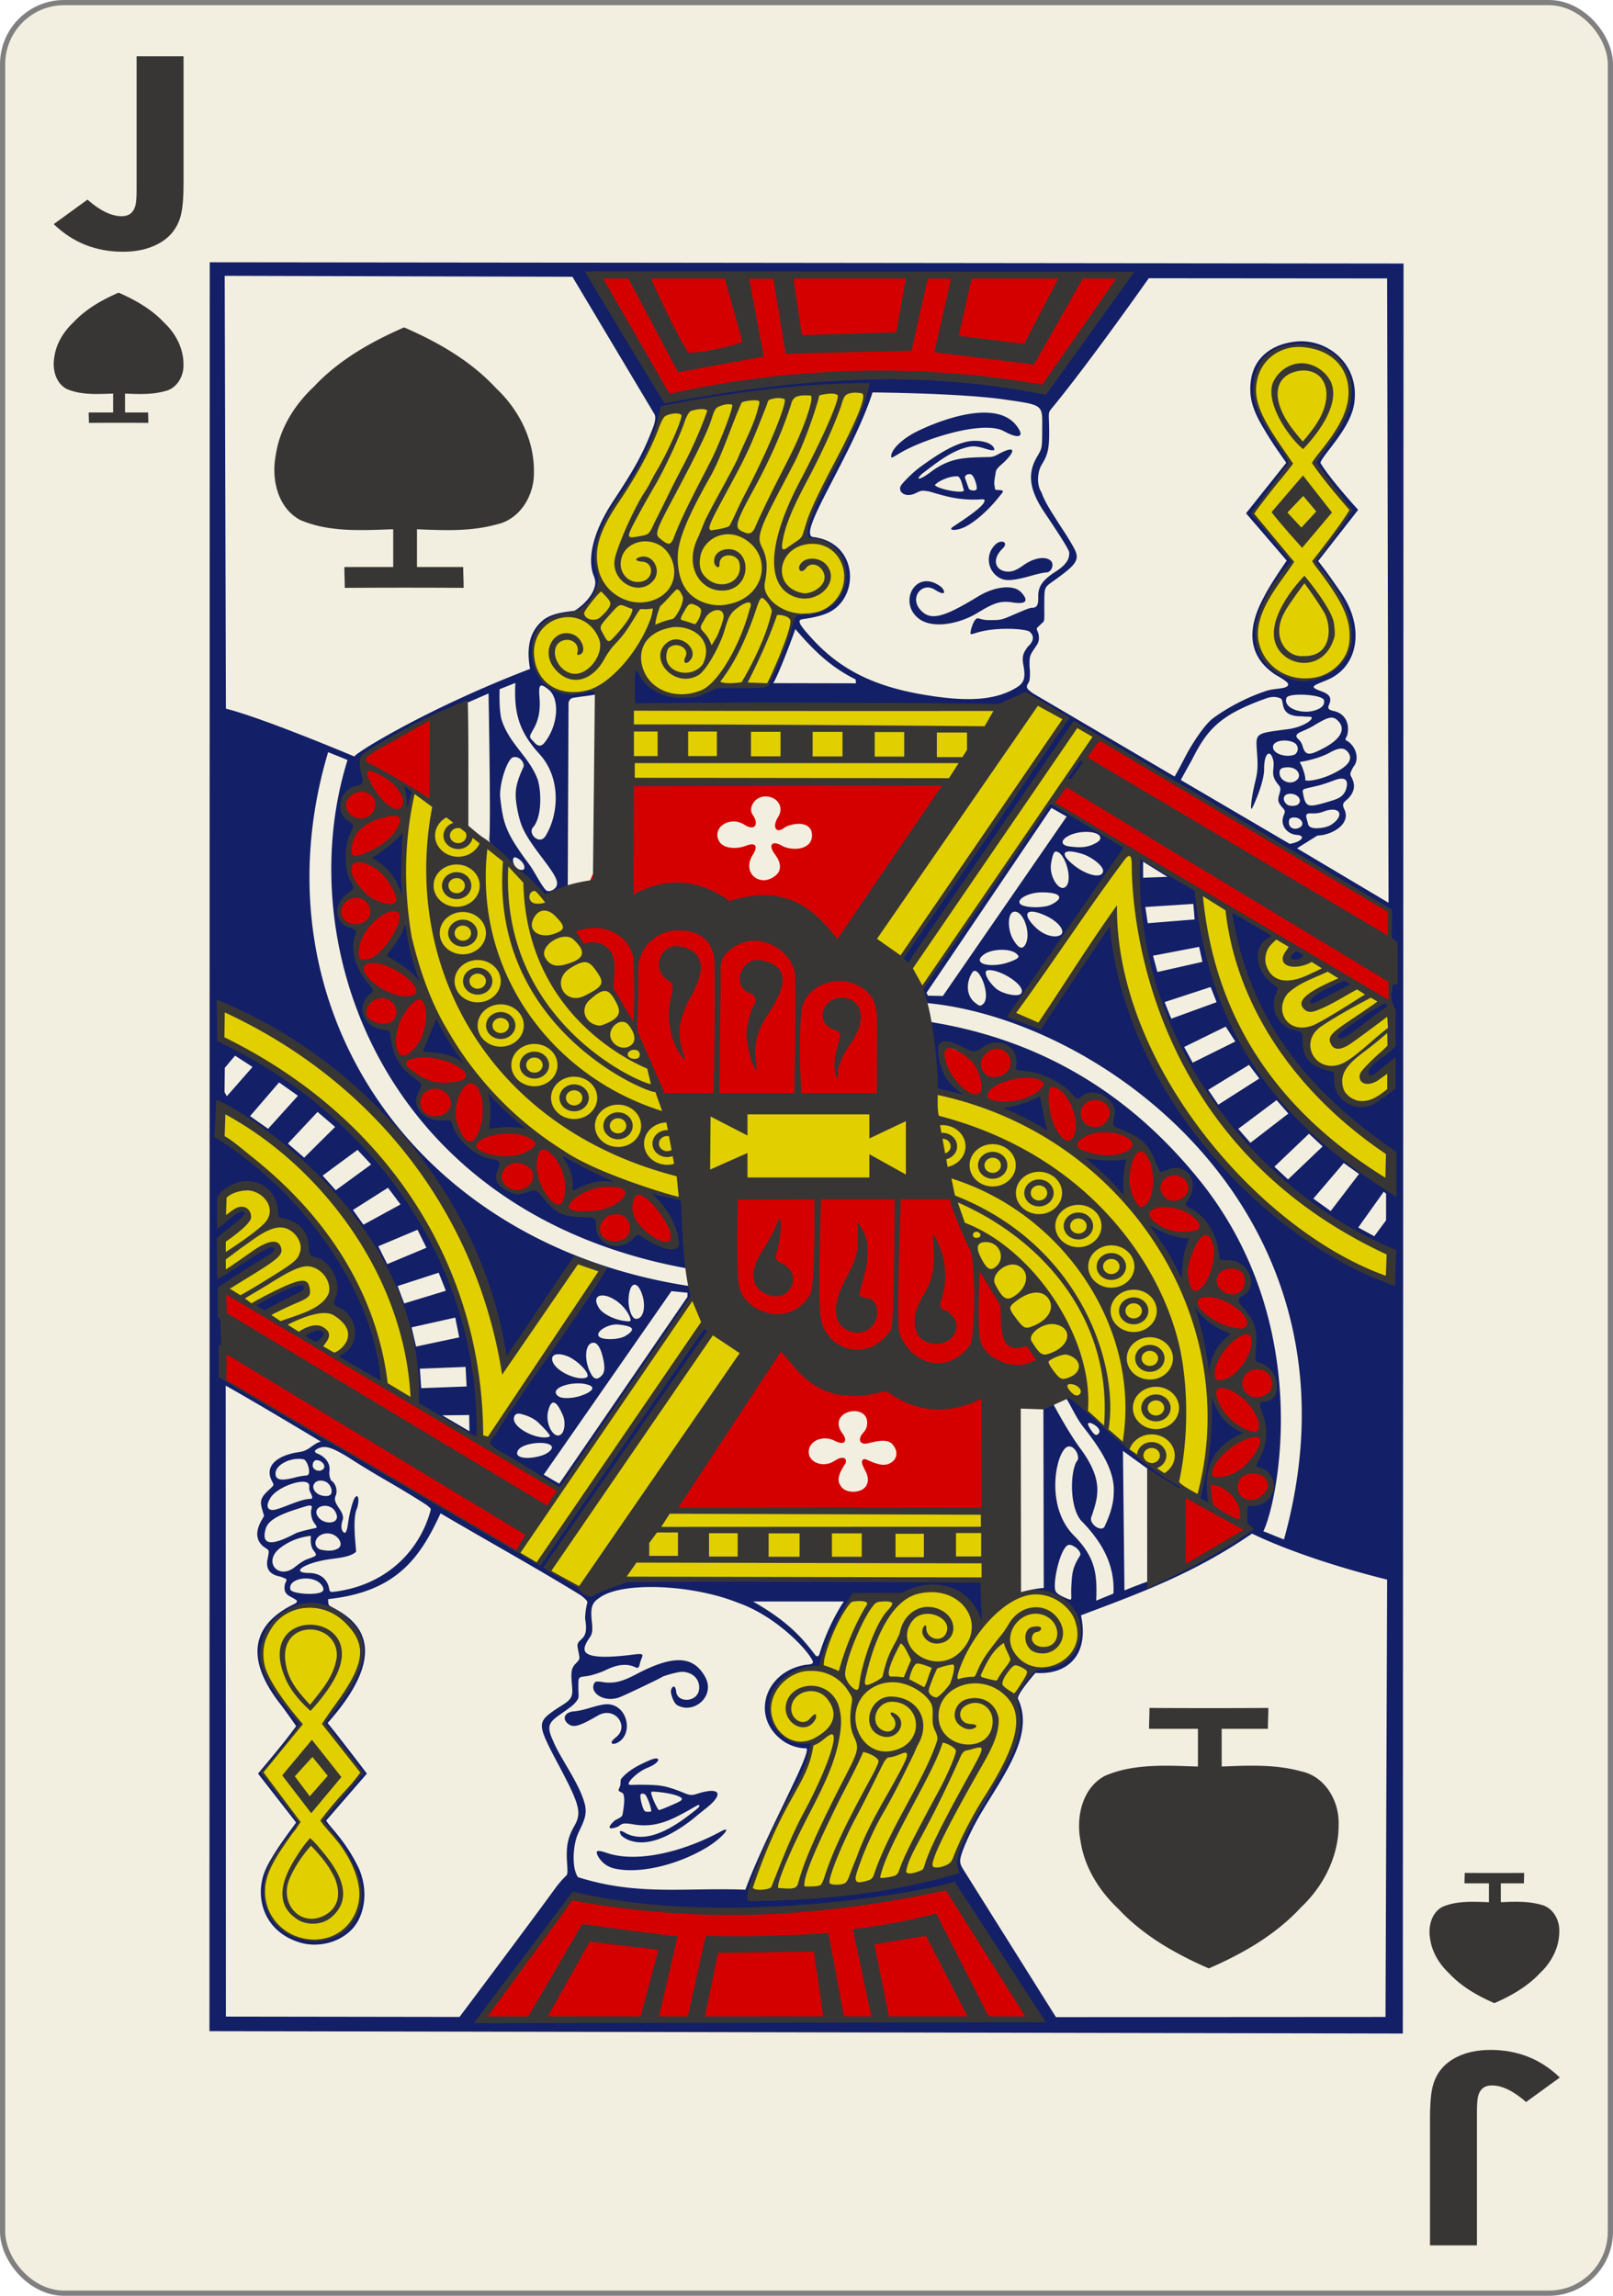 <svg xmlns="http://www.w3.org/2000/svg" viewBox="0 0 234 333" fill="#373635"><g transform="translate(0 -719.362)"><rect width="233.244" height="332.244" x=".378" y="719.74" fill="#f3efe0" stroke="gray" stroke-width=".756" rx="8.919" ry="8.946"/><g aria-label="J" font-family="Levenim MT" font-size="3.772" font-weight="700" letter-spacing="0" style="line-height:0%;-inkscape-font-specification:&quot;Sans Bold&quot;" word-spacing="0"><path d="M23.441 846.622q0 3.884-.405 5.634-.705 3.051-2.988 4.524-1.814 1.195-4.353 1.195-5.185 0-8.834-4.546l4.31-4.033q2.411 2.732 4.375 2.732 1.344 0 1.728-1.665.17-.725.17-2.71v-21.958h5.997z" font-size="43.703" style="line-height:1.25" transform="scale(1.136 .881)"/></g><g aria-label="J" font-family="Levenim MT" font-size="3.772" font-weight="700" letter-spacing="0" style="line-height:0%;-inkscape-font-specification:&quot;Sans Bold&quot;" word-spacing="0"><path d="M-182.614-1165.378q0 3.883-.406 5.633-.704 3.052-2.987 4.524-1.814 1.195-4.353 1.195-5.186 0-8.835-4.545l4.31-4.033q2.412 2.731 4.375 2.731 1.345 0 1.729-1.664.17-.726.17-2.71v-21.958h5.997z" font-size="43.703" style="line-height:1.25" transform="scale(-1.136 -.881)"/></g><path d="M12.899 780.702c0-.556-.031-.958-.031-1.514h3.545v-2.737c-2.244.072-4.673.24-6.774-.687-1.627-.893-2.076-2.97-1.748-4.68.281-1.927 1.353-3.638 2.75-4.957 1.82-1.946 4.14-3.26 6.562-4.316 2.472 1.075 4.843 2.431 6.685 4.428 1.66 1.56 2.765 3.764 2.731 6.071.036 1.665-.995 3.425-2.697 3.789-1.904.527-3.83.434-5.785.352v2.737h3.353c0 .556.03.958.03 1.514a669.463 669.463 0 0 0-8.621 0zM212.488 991.022c0 .556-.031.958-.031 1.514h3.545v2.737c-2.244-.072-4.673-.239-6.774.687-1.627.893-2.076 2.971-1.748 4.68.28 1.927 1.352 3.639 2.75 4.957 1.82 1.946 4.14 3.26 6.562 4.316 2.472-1.075 4.843-2.431 6.685-4.428 1.66-1.56 2.765-3.763 2.731-6.07.036-1.666-.996-3.426-2.697-3.79-1.904-.527-3.83-.433-5.785-.352v-2.737h3.353c0-.556.03-.958.03-1.514-2.632.019-5.778.019-8.621 0zM50.016 804.63c0-1.111-.061-1.915-.061-3.027h7.089v-5.474c-4.488.145-9.345.478-13.548-1.374-3.253-1.786-4.15-5.942-3.495-9.359.562-3.855 2.705-7.278 5.5-9.915 3.639-3.892 8.279-6.519 13.123-8.632 4.945 2.15 9.687 4.862 13.371 8.856 3.319 3.119 5.53 7.527 5.462 12.141.072 3.331-1.991 6.851-5.395 7.578-3.807 1.055-7.66.868-11.57.705v5.474h6.706c0 1.112.062 1.916.062 3.028-5.265-.037-11.558-.037-17.244 0zM166.757 967.094c0 1.112-.062 1.915-.062 3.027h7.09v5.474c-4.488-.144-9.345-.478-13.548 1.374-3.253 1.786-4.151 5.942-3.495 9.36.561 3.854 2.704 7.278 5.5 9.914 3.638 3.892 8.278 6.519 13.123 8.633 4.944-2.15 9.686-4.863 13.37-8.857 3.32-3.119 5.53-7.526 5.463-12.141.072-3.331-1.992-6.851-5.395-7.578-3.808-1.054-7.661-.867-11.57-.705v-5.474h6.706c0-1.112.061-1.915.061-3.027-5.264.037-11.557.037-17.243 0z"/><g stroke-width="3.181"><path fill="#131f67" d="m30.427 757.403-.041 256.574 173.125.344.103-256.734zm54.987 1.5 78.44.265s-8.987 10.67-10.845 15.525c-1.444 1.7-2.098 1.392-4.48.949-6.375-1.53-17.12-1.501-22.455-1.59-10.075-.413-19.125 2.453-29.214 2.92-3.486-5.348-8.54-12.063-11.446-18.068zm-52.817.468 50.446.137 11.827 19.805c.429.551.02 1.687-.236 2.327-1.46 3.771-2.75 5.957-5.703 10.452-2.797 4.258-3.8 8.157-2.808 10.778.15.322.278.81.226 1.222-.163 1.307-1.36 2.82-2.987 3.856-1.106.163-3.405.293-4.736 1.5-1.141 1.035-2.076 2.55-1.929 5.319.069.99.206 1.618.206 1.618-15.041 5.743-25.822 12.471-25.465 12.718-.141-.06-13.221-5.584-18.666-6.951zm134.054.35 34.582.027.206 90.557-13.272-7.895c1.088-.696 1.76-1.108 2.905-1.821.204-.057.588-.062.838-.114 2.312-.473 3.924-2.06 3.122-3.704-.545-1.116.199-1.048.869-1.958.754-1.025.597-1.937.118-2.799-.238-.427-.107-.597.293-1.387 1.059-1.205.293-3.244-1.075-3.903-.143-.194.15-.494.216-.774.386-1.632-.322-3.066-1.861-3.43-.792-.188-1.056-.314-.777-.963.496-1.151-.157-1.58-1.188-1.953-1.733-.63-1.242-.73.9-1.614 4.386-1.81 5.419-7.19 2.402-12.071-.384-.621-1.409-2.078-2.103-3.054-.812-1.14-1.6-2.123-1.6-2.123l5.806-7.428s-4.042-4.394-5.482-6.823c.34-1.2 4.386-4.966 4.911-8.622.823-5.732-3.92-9.401-8.408-8.97-3.112.298-6.941 2.125-6.654 7.432.09 1.648.791 3.35 2.062 5.412.889 1.543 2.04 3.176 3.142 4.743l-5.841 7.328 5.903 6.862s-.078.11-.206.297c-.587.857-2.294 3.381-3.034 4.86-2.177 3.95-2.948 8.288 1.523 11.345.781.44 1.384.815 1.717 1.118.439.4.165.703-.54.854-.83.161-1.676.15-2.55.468-2.804.938-5.613 2.453-7.611 3.935-1.122.832-2.93 3.467-4.032 5.606-1.197 2.326-1.532 2.841-1.532 2.841l-20.533-12.061s-.522-.378-.663-.524c-.383-.393-.245-.621.02-1.057.225-.37.233-1.455.134-2.28-.028-1.58-.015-1.587.977-3.039.35-.511.494-1.022.293-1.812-.322-.886-.352-.604.262-1.212.24-.271.53-.405.576-.699.063-.393.023-1.079.031-2.36.015-2.566-.023-2.354 1.548-3.482 1.95-1.4 2.678-2.061 2.987-2.694.445-.908 0-1.594-1.095-3.407-.5-.829-1.275-1.947-1.65-2.572-.701-1.123-1.714-2.602-2.196-4.016-.73-1.086-.62-2.967.056-4.073.849-1.387 1.085-2.225 1.054-5.03-.027-2.6-.233-2.357.489-3.228 5.395-6.552 13.961-18.734 13.961-18.734zm21.978 9.583c.116 0 .234.005.35.01 1.699.074 3.386.575 4.952 1.968 2.13 1.96 1.986 4.785 1.286 7.724-.323.854-.563 1.722-1.219 2.615-.365.496-.663.957-.663 1.019 0 .062-.526.837-1.168 1.727-.627.87-1.347 2.081-1.347 2.081s1.004 1.652 2.782 3.719c1.342 1.83 2.212 3.425 2.314 3.331 0 0-.34.792-.807 1.355-1.411 1.7-4.01 5.249-4.114 5.62-.025.09-.293.18-.288.269.019.33.534.72 1.311 1.699 4.69 5.908 5.353 10.897 1.83 13.826-1.752 1.458-3.481 1.915-5.337 1.732-3.4-.335-6.537-2.997-6.17-6.88.165-1.784.064-2.316 1.208-4.389.516-1.167 1.686-3.167 2.463-4.176.68-.724 1.404-1.755 1.404-1.755s-1.668-2.359-4.736-5.673c-.553-.606-.895-1.425-.895-1.425l5.255-7.144s-.61-1.386-1.635-2.79c-2.101-2.875-3.457-5.934-3.444-7.655.032-4.289 3.088-6.801 6.668-6.808zm13.088 102.066c-3.104 1.515-6.125 6.688-.22 3.08l.148 2.975c-3.072 4-9.077 1.067-7.55-3.075-4.146.494-4.792-3.369-4.582-5.206-5.453-1.09-3.57-6.39-3.57-6.39-3.15-2.418-3.703-4.95-1.15-7.618-2.581-1.473-3.309-2.416-6.145-3.486 2.175 17.747 12.613 26.965 23.598 35.18 0 0 .243 5.715-1.013 4.662-15.686-10.756-25.77-23.055-27.505-42.949-.133.313-7.437-5.189-8.645-4.896-2.532 32.214 25.416 53.39 37.039 57.564 0 0 .164 4.488-.035 4.504-17.615-7.051-37.2-27.745-40.974-52.366l-10.392 14.77-3.893-1.529 16.805-24.298-11.365-6.536-18.501 26.903s-.491 2.243.848 2.209c25.971 2.55 64.596 31.183 51.654 77.787-1.122-.408-2.91-1.205-2.998-1.17 2.03-4.017 7.693-30.034-9.343-51.05-7.805-9.629-19.91-19.876-39.334-22.901 1.606 3.04.905 9.933.905 9.933l4.526.84c-1.527-1.481-2.804-2.701-3.41-4.308-.847-2.503.395-3.986 3.415-2.497 1.199.618 1.5.594 2.669-.203 2.431-1.658 5.206.05 4.566 2.808-.095.408.023.665 1.178.76 2.615.239 5.25 1.428 6.957 3.294.836.983 1.026.838 1.769.245 1.825-1.454 4.85.561 4.31 2.813-.31 1.287-.14 1.595.508 1.845 3.567 1.376 4.443 2.244 5.554 5.11.407 1.05.74 1.396.951 1.336a30.05 30.05 0 0 0 1.25-.401c2.663-.926 4.222 2.03 2.334 4.346-.386.475-.1.93.587 1.274 2.216 1.11 3.723 3.76 3.985 6.54.1 1.058.22 1.06 1.373 1.015 2.949-.113 4.353 3.54 1.954 4.884-.835.468-.68 1.073-.03 1.78 1.718 1.87 2.12 3.223 1.969 5.355-.202 2.84-.005 2.784.982 3.129 2.865 1.001 2.33 5.203-.479 5.189 2.024 4.326-.64 9.602-.554 9.699 5.399 2.788.524 5.75-1.045 5.229 0 0-.8 1.943.108 2.944-4.735 5.75-10.936 6.705-17.802 9.56l-.216-20.243c2.856 2.11 5.686 4.078 8.515 6.04 0 0 .718-.198.065-.751-1.259-1.068-4.424-2.946-5.31-3.694-1.911-1.331-8.915-7.477-10.16-8.933-.559-.97-1.401-.409-1.379-.35.838 1.327 1.462 2.875 2.547 4.255 2.343 2.98 4.616 6.292 4.38 9.567-.006 1.835-.8 3.728-1.245 4.648-.33 1.258-2.514-.214-1.964-1.274.971-2.903 1.776-5.282-1.697-9.947-1.694-2.275-3.888-6.404-3.888-6.404l-1.403.312.05 26.412c-1.177.044-4.162.754-3.547.773 9.305-1.706 12.152 10.513 3.167 10.91-1.706.056-3.47 2.752-3.65 4.215.076 3.547.643 7.29-2.186 10.697-.744.896-1.086 2.318-1.774 3.436-3.454 5.613-4.996 8.83-4.644 10.278.09.372.175.863.175.863-11 2.523-19.251 3.17-30.334 3.407-.109-.159 3.72-10.042 6.515-15.11 2.066-3.745 3.13-6.305 2.55-7.078-8.788.404-7.103-11.42 1.307-11.005 0 0 2.11-6.812 4.468-9.886 2.236-1.142 6.735.414 9.257-1.118 5.941-1.672 9.832 4.775 9.832 4.775l1.599-6.134-52.544-.232s-5.414 1.862-8.181.812c-1.769-.67-3.799-2.572-3.8-2.572 0 0 20.077-29.593 23.027-33.863.24-.347-.523-1.093-.525-1.1-.11-.969-23.373 32.307-23.279 33.774 0 0-.619.807-1.738.095-13.157-8.332-44.6-26.242-44.6-26.242l-.04-13.27c10.936-6.325 9.945-8.909-.175-2.015-.141.11-.216-4.983-.216-4.983 7.714-6.326 1.299-4.345-.224-2.153.036-1.577-.362-3.718.738-4.662 3.37-2.851 7.344-.233 7.544 3.983 4.397.79 3.852 4.337 4.985 5.762 4.484 2.323 2.123 5.847 3.235 7.045 4.723 2.733 1.429 7.127.43 7.027.595.368 6.464 3.978 6.967 3.846-.51-18.93-23.223-37.001-23.855-36.053l.483-4.082s28.388 16.663 28.139 43.4l9.05 4.936c-.804-27.432-14.153-45.947-36.978-57.726l-.483-5.168c19.16 8.184 36.929 24.747 41.066 51.895l10.609-15.11 3.738 1.66-17.033 25.08 10.636 6.42c8.25-9.968 15.131-22.192 19.325-28.007-.11-.532-.34-1.293-.34-1.293-40.557-6.14-63.402-41.016-52.513-77.457l2.818 1.137c-8.456 26.99 5.335 65.837 49.443 73.78-.087-2.87-.637-9.928-.637-9.928s-5.796-1.599-4.943-.958c1.42 1.114 4.61 5.915 3.261 7.621-.969.125-2.591-.373-4.366-1.566-.669-.45-.688-.355-1.44.382-2.084 2.042-5.114.872-5.142-1.935-.012-1.185-.06-1.436-1.892-1.449-2.779-.018-4.027-.455-5.693-2.5-1.181-1.451-1.073-1.458-2.463-1.02-2.664 1.163-4.79-1.28-3.954-3.294.412-.943-.027-1.245-1.24-1.43-2.359-.358-5.027-3.075-5.517-5.294-.1-.454-.347-.568-1.738-.524-2.728.087-4.239-1.432-3.163-3.558.582-1.15.746-1.614-.344-2.393-1.337-.954-2.091-1.617-2.685-2.774-.47-.918-.54-1.505-.863-3.46-.113-.679-.36-.79-1.327-.905-2.821-.338-3.934-2.987-1.862-4.705.633-.525.63-.512-.329-1.652-1.845-2.193-2.537-5.055-1.733-6.96.218-.516.005-1.148-.653-1.298-2.572-.588-2.617-3.206-.154-4.676.715-.427.751-.71.21-1.572-.946-1.509-.899-5.46.016-7.352.592-1.223.588-1.25-.329-1.788-1.955-1.147-1.396-4.3.915-4.818 1.123-.253 1.198-.387.895-1.638-.539-2.23-.631-2.81.802-3.69 3.944-2.35 14.044-6.843 14.044-6.843l3.337-1.458s.334 18.707.119 20.92c-.13.952.802 1.528 1.887 2.52 2.242 2.022 3.471 4.469 6.464 6.167 0 0 1.865-.952 3.018-1.633l.113-26.657c.236-.605.402-.672 1.168-.755.637-.113 2.236-.276 2.771-.42 1.289-.346 1.492-.824-.2-.666-.51.048-1.275.247-2.13.406-5.288 1.457-9.2-6.101-5.172-9.91.773-.635 3.66-1.74 4.972-1.816.38.003 1.508-1.273 2.278-2.45.775-1.182 1.096-2.061.653-3.246-.932-2.494-.043-6.323 2.747-10.504 3.02-3.947 5.353-8.35 6.576-13.039 10.703-1.184 19.782-3.626 29.455-3.086.378 3-10.576 20.69-8.289 21.726 8.619 1.894 5.676 11.273-.874 10.962-.982-.005-1.078.075-1.702 2.067-1.19 2.908-1.958 5.127-3.235 7.833-.004.696-.535.628-4.119.604-3.276-.445-5.536 1.194-7.919 1.289-3.038.127-5.63-1.21-6.685-3.426-.47-.988-.906-.338-.92 2.005-.011 1.865-.093 2.954-.093 2.954s12.558.034 26.869.057c28.927.046 26.045.453 28.339-.6 1.34-.614 2.223-1.28 4.54.11 3.713 2.225 3.591 1.921 2.51 3.354-7.271 9.895-23.341 33.703-23.341 33.703l1.126 1.01s16.23-23.535 23.624-34.562c.335-.358 1.882.095 1.882.095l44.275 26.426c-.373 3.993.062 12.943.062 12.943-12.445 6.065-8.643 9.155-.075 1.81zm-75.134-95.086s12.843.095 19.283 1.043c5.64.83 5.35.677 5.328 4.435-.016 2.67-.02 2.609-.767 3.889-1.375 2.36-1.14 4.685 1.034 7.942 2.111 3.161 3.657 5.496 3.656 5.946-.001.697-.13 1.55-1.959 2.722-2.158 1.384-2.57 2.351-2.54 3.757.024 1.137-.21 1.509-.952 1.505-.297-.001-1.346.446-2.473.934-1.983.859-1.986.859-3.836.845-.928-.007-1.377-.328-1.635-.236-.498.213-.951 1.744-.936 2.19.052.158.318.063.864-.109 3.067-.963 7.631-.53 7.76-.108.618.514.619 1.309-.314 2.133-.606.873-.88 1.324-.628 2.675.344 1.836.087 2.565-.936 3.2-3.12 1.936-7.285 2.18-13.946 1.005-7.019-1.238-11.82-3.695-15.812-8.093-1.784-1.965-2.224-2.653-1.342-2.79 1.088-.154 2.293-.36 3.41-.801 4.932-1.949 4.845-10.24-1.8-11.104-2.712-.088 5.597-11.818 8.54-20.98zm6.336 5.71c-2.386 1.227-3.632 2.722-3.637 3.534-.002.333.08.272 1.22-.415 3.307-1.996 12.018-4.878 15.128-3.214 2.242 1.235 3.112.833 1.813-.828-3.046-3.898-11.264-.706-14.524.924zm8.52 1.307c-.353.002-.72.04-1.085.108-2.3.471-4.83 2.21-6.927 3.742-1.034.756-2.497 2.252-2.725 2.643-.518.886.625 1.862 2.18 1.08.905-.454.985-.351 1.856-.24 2.008.555 4.297 1.415 7.837 1.142.33.07.305.14.19.425-.21.52-1.464 1.512-3.1 2.623-.844.573-1.583 1.043-1.64 1.128-.261.382.866.412 2.102-.231 1.754-.913 3.774-2.932 5.009-4.554.118-.154.28-.282.334-.448.121-.376-.617-.22-1.013-.321-.17-.043-.135-.437-.18-.618-.117-.476.086-1.263.18-1.94.076-.547.716-.981 1.137-1.382 1.849-1.765 1.704-2.565-.782-1.208-.419.228-.75.366-1.157.396-3.67.106-5.79-.024-8.85 2.34-1.36 1.007-2.178 1.105-.967.034 1.847-1.373 4.162-3.325 6.721-3.842 1.545-.353 3.016.733 3.693.453.004-.776-1.286-1.342-2.813-1.33zm-.532 4.878c.42.254.833 1.572.794 2.016-.045.516-1.013.302-1.147.057l-.524-1.463c-.229-.494.466-.774.877-.61zm-1.87.298c.45.407.553 1.288.808 2.015-.163.525-3.775-.184-4.228-.77.541-.646 2.403-1.42 3.42-1.245zm6.336 9.448c-.272-.017-.632.104-.957.41-1.626 1.528-1.102 4.131.854 4.974.953.41 2.396.109 4.52-.49 1.012-.286 1.744-.417 1.933-.416.83.004 1.282-1.177.7-1.718-.673-.625-2.269-.533-3.986.685-.868.615-1.489.914-2.19.906-1.717-.02-2.552-1.643-.797-3.346.584-.567.375-.978-.077-1.005zm-12.035 11.2c2.025 1.5 5.87.714 8.456-.856 2.31-1.403 3.268-1.818 5.121-1.525 2.272.36 2.187-.46 1.204-1.49-1.116-1.17-3.871-.809-6.176.594-5.111 3.11-6.96 3.63-8.443 1.947-1.593-1.807.303-4.126 2.18-2.86 1.538.96 1.515.237.88-.422-3.708-2.867-6.383 2.272-3.222 4.612zm-17.966 1.475c2.58 3.001 5.049 5.48 8.758 7.31l.04.566-11.99-.024c.836-1.342 3.217-7.763 3.192-7.852zm-40.603 7.819c-.254 4.524.63 7.181 3.517 10.344 3.069 3.362 2.84 8.602.867 11.839-.873 1.433-2.65-.33-1.813-1.245 1.191-1.375 1.262-4.731.7-6.828-1.264-3.467-4.13-5.165-5.292-8.83-.39-1.563-.267-4.374-.267-4.374zm3.754.382c.21-.03.544.17 1.039.562 1.696 1.347 1.407 5.203-.535 7.678-.595.75-1.088.536-1.656-.16-.767-.697-.502-.766.144-1.988.673-1.273.889-2.708.75-4.383-.092-1.129-.049-1.664.258-1.709zm109.998 1.322c1.497-.021 3.368.27 3.538.769.162.606-.193 1.092-1.028 1.415-2.19.85-5.086-.338-4.356-1.788.183-.26.948-.384 1.846-.396zm-3.795.33c.43-.009.765.088 1.029.198.718.34-.41 2.66 3.162 2.614.854.116 1.485-.064 1.368.288-.177.535-1.71 1.337-3.373 1.562-4.978.676-4.761.448-4.536 3.676.148 2.108-.002 2.818-.313 4.096-.54 2.216-.754 4.357-.391 3.653.485-.942 1.725-3.916 1.717-5.606-.01-2.494.96-2.987 1.348-1.18.166 1.196-.418 1.871.457 3.09.497.686.723.675.391 1.737-.293.938-.09 1.214.268 1.69.359.48.72.59.416 1.26-.656 1.446.373 2.814 1.867 2.93.69.054.881.33.673.571-.365.417-1.092.615-1.697.736l-15.812-9.272s1.173-2.16 1.522-2.737c2.272-4.571 4.073-6.654 10.717-9.047.459-.18.853-.252 1.187-.26zm8.403 3.001c.436-.015.759.195 1.126.628.97 1.145.124 2.576-2.263 3.808-2.04 1.065-2.633 1.192-3.075-.481a2.228 2.228 0 0 0-.55-.821c-.472-.397-.365-.727.237-1.02.287-.14 1.204-.485 1.938-.93 1.275-.772 2.026-1.164 2.587-1.184zm-6.731 3.322c.499.007 1.014.118 1.393.345.633.377.639 1.326 0 1.703-1.27.476-3.275-.161-3.106-1.231.086-.544.88-.829 1.713-.817zm8.135 1.17c.45-.01.788.183 1.07.581.744 1.055-.13 2.115-2.639 3.242-1.65.742-3.759 1.064-3.62.628.112-.351-.477-2.083-.74-2.36-.101-.293.03-.03 2.113-.632.755-.219 1.666-.579 2.088-.821.716-.412 1.277-.626 1.728-.637zm-118.628 2.738c-1.16 2.559-1.343 3.689-.791 6.38.459 2.24.992 3.363 3.496 6.672 1.907 2.519 2.517 3.499 2.057 4.294-.324.429-1.052.829-1.504.417-.931-1.117-1.49-2.475-2.399-3.72-3.5-4.711-3.743-5.91-4.19-9.631-.205-1.7.86-5.32 1.77-5.861 1.02-.367 1.876.86 1.561 1.449zm80.878-1.18a.467.467 0 0 0-.257.132c-.475.437-1.837 2.472-1.79 2.78.104.674.706.233 2.284-1.893.379-.51.121-1.06-.237-1.02zm30.129 1.156c1.4.039 1.897 1.192 1.27 1.793-.915.878-2.56.215-2.56-1.014 0-.522.264-.79 1.29-.779zm7.77 1.642c.803.032.91.764.483 1.826-.533.987-1.175 1.153-3.1 1.704-2.307.66-2.683.563-3.03-1.383-.132-.747-.067-.581 2.058-1.1.911-.221 1.977-.618 2.545-.834.429-.16.776-.223 1.044-.213zm-136.184.872.566 3.931.92-2.944zm128.692 1.322c1.134.005 1.743.937 1.167 1.496-.321.312-1.138.319-1.533.137-.9-.604-.738-1.637.366-1.633zm-34.66 2.053 2.212 1.25-17.962 26.026-2.165-.043-.206-.415zm40.758.25c1.326-.017 1.441 1.13-.164 2.185-.658.387-1.397.482-1.97.505-.798.033-1.337-.158-1.398-.665-.347-1.243-.545-1.551.689-1.477.246.014.917-.021 1.455-.232.55-.215 1.017-.31 1.388-.316zm-5.492 1.138c.917.004 1.5.917.885 1.363-.76.552-1.707.212-1.702-.623.003-.533.161-.744.817-.74zm-129.246 1.84-4.886 3.972c1.791 1.945 3.294 3.887 4.845 5.927zm98.814.255c2.121-.078 2.816.863 1.81 1.496-1.366.838-2.537.798-4.088.604-2.051-.35-.418-1.858 1.831-2.072.154-.015.306-.023.447-.028zm-2.252 2.831c.428-.01 1.06.1 1.877.354 1.387.431 3.115 1.766 3.034 2.506-.132 1.198-2.588.58-4.566-1.137-1.24-1.076-1.287-1.7-.345-1.723zm-1.877.019c1.203.104 2.403 3.84 1.47 4.988-.913 1.126-2.524-1.297-2.231-3.2.116-.753.323-1.747.643-1.783a.602.602 0 0 1 .118-.005zm-78.543.821c.677.149 1.545 1.009 1.357 1.661-.136.262-.421.186-.73.118-.557-.216-.987-.928-.88-1.52.053-.16.128-.25.253-.259zm91.142.642 3.532 2.199-3.532.127Zm-14.64 4.45c2.71.013 3.283.818 1.26 1.798-.842.407-2.89.484-3.95.146-1.682-.536.336-1.956 2.69-1.944zm21.926 1.675.185 2.256-6.803.547-.35-2.35zm-23.52 1.123c.47-.027 1.222.173 2.206.637 1.85.874 2.904 2.34 1.948 2.803-.865.42-2.407-.078-3.496-1.128-1.442-1.389-1.558-2.26-.658-2.312zm-2.315.005c1.236.068 2.306 3.177 1.492 4.714-.446.841-1.01.657-1.82-.727-.784-1.338-.827-3.7.077-3.959a.768.768 0 0 1 .251-.028zm-88.486.878-2.974 5.488 5.388 4.316zm115.16 4.228.478 2.17-6.531 1.478-.638-2.365zm-28.52.425c.797.012 1.545.186 1.975.533.596.48.466.696-.941 1.222-2.505.936-5.591.37-3.8-1.029.632-.494 1.742-.743 2.766-.726zm42.424-.128c-2.493 1.535-.092 2.379 1.69 1.219-.132-.395-1.166-1.212-1.69-1.219zm-44.254 3.077c1.784.053 5.284 2.3 4.535 3.374-.406.589-2.747.086-3.677-.732-1.222-1.074-1.868-2.511-1.193-2.623.102-.017.216-.023.335-.02zm-2.253.104c.921-.158 2.393 3.78 1.28 4.79-.415.377-.53.354-1.228-.213-1.394-1.133-1.155-3.221-.319-4.389a.424.424 0 0 1 .267-.188zm54.82 2.075c-.243-.417-.546-.61-.88-.84-8.67 3.058-6.448 5.97.88.84zm-20.546.27.864 2.199-6.577 2.393-.967-2.407zm-112.498 4.162-2.227 5.38c2.421.013 4.604 1.062 6.814 1.996zm114.683 1.58 1.394 2.162-6.186 3.072-1.235-2.279zM34.1 872.48l2.535 1.642-3.723 4.247-.34-.599.042-3.525zm147.095 1.336 1.496 1.982-5.955 3.798-1.46-2.156zm-140.709 2.548 2.736 1.935-4.325 4.79-2.617-1.836zm30.103 1.184-.128 5.762 6.438.227zm74.414 2.597 7.318 3.867-1.103-5.902c-1.912.342-4.364 1.485-6.215 2.035zm40.192-1.21 1.708 1.95-5.503 4.242-1.763-2.03zM46.07 880.644l2.55 2.175-4.494 4.455-2.36-2.043zm143.824 3.162 1.98 1.845-5.014 4.785-1.98-1.845zM51.865 886.15l1.975 2.114-5.132 3.742-1.903-2.123zm29.574.495 1.44 5.644c-.105-.41 6.389-1.683 7.235-1.255zm75.599.478 6.128 5.938.69-5.72zm37.901.933 2.216 1.59-4.113 5.38-2.51-1.807zm-138.656 3.587 1.825 2.42-5.379 2.94-1.527-2.137zm144.462.57.339.312-.005 3.842-1.707 2.302-2.33-1.26zm-34.672 4.315 5.421 9.046 1.53-6.746c-2.005-.027-5.179-1.206-6.951-2.3zM60.57 897.735l1.29 2.61-5.681 2.378-1.296-2.595zm3.07 6.229 1.039 2.619-6.042 1.84-.957-2.524zm-27.013 4.743 1.882 1.21c9.803-4.728 6.748-6.124-1.882-1.21zm55.404-3.006c.37-.036.797.434 1.141 1.472.52 1.569.245 3.514-.915 3.487-.781-.087-1.072-1.926-1.075-2.458-.009-1.574.373-2.456.849-2.501zm5.373.939 2.335.23-.01.605-18.595 27.091-2.252-1.312zm-10.012.627c.741.006 1.826.475 2.787 1.411.563.56 1.165 1.354 1.312 2.166-.017.268-.515.167-.998.104-1.234-.16-3.051-.945-3.63-1.911-.712-1.188-.31-1.777.53-1.77zm85.484.965 2.48 11.095c.768-2.777 2.39-4.378 3.59-6.56-3.16-1.335-4.457-2.917-6.07-4.535zm-106.834 2.244.58 2.87-6.263 1.33-.648-2.784zm23.36.996c.09-.002.178 0 .263.01 2.29.234 2.615.702 1.075 1.65-.933.576-3.46.657-3.877.043-.445-.654 1.21-1.691 2.54-1.703zm-45.447 1.685 1.944 1.042c3.33-2.208-.306-2.65-1.944-1.042zm42.152.967c.7.008 1.121 1.155 1.368 2.208.238 1.02.32 1.942-.108 2.454-.525.628-1.039.739-1.456.118-1.221-1.82-1.182-4.796.196-4.78zm-5.163 1.666c.327-.01.739.065 1.219.23 1.625.564 3.78 2.847 2.869 3.163-1.344.465-4.281-.888-4.834-2.256-.278-.69.027-1.114.746-1.137zm-13.4 1.84.148 2.836-6.587.246-.195-2.822zm16.136 2.388c.648-.017 1.297.061 1.82.269.943.374.256 1.051-1.363 1.567-1.069.34-2.592.427-3.126.037-1.25-.904.722-1.822 2.669-1.873zm-50.94.33c4.512 2.515 13.812 8.117 13.812 8.117-.441.08-.911.397-1.347.708-.336.253-.7.489-1.018.608-.5.188-.96.214-1.378.298-2.908.58-4.333 2.09-3.425 3.968.357.738.45.62-.17 1.241-1.734 1.519-1.522 1.973-.905 3.917.008.275-2.064 2.61-.231 4.37 1.014.81 1.062.303.694 2.147-.128 1.109.201 2.018 1.96 2.336.977.411.963.268.616 1.029-.237 1.09.103 1.542.936 1.939.757.435 1.065.553.53.934-5.855 2.751-7.656 7.538-2.134 14.591.65.832 2.29 3.178 2.29 3.178-1.862 2.536-3.64 4.624-5.538 6.889l5.526 7.093c-.895 1.287-2.987 3.904-4.273 6.487-1.932 3.879-.657 9.317 4.9 10.943 2.383.698 5.53.132 7.512-1.982 1.609-1.715 2.486-5.121 1.017-8.668-1.856-3.975-4.083-5.925-4.804-7.055l5.917-6.816s-4.077-5.382-5.703-7.336c11.096-12.464 2.032-15.95.293-17.017-.27-.166-.205-.963-.205-.963 9.965-1.047 13.369-6.073 16.3-12.434 5.945 3.513 14.457 8.238 20.42 11.934.575.49.952.792.865 1.062-.072.22-.303 1.232-.314 2.27.277 1.653.145 2.401-.581 3.034-.684.596-.547.866-.437 1.51.19 1.118.375 1.23-.17 1.793-.671.694-.896 1.02-.771 2.704.074 1 .213 1.75-.072 2.34-.371.77-1.387 1.159-2.72 2.12-2.334 1.682-2.02 2.196 1.203 8.3 2.745 5.203 3.059 6.392 2.005 8.24-.877 1.537-1.207 2.725-1.1 4.945.027.566.08 1.178.077 1.477-.007.718.004.636-.447 1.085-.352.35-.936 1.042-1.296 1.539-3.831 5.273-13.91 18.691-13.91 18.691l-33.893-.051zm47.53 2.454c.397-.026.877.626 1.42 1.944.313.761.28 2.083-.227 2.59-1.009 1.013-2.398-1.358-1.959-3.236.198-.848.457-1.278.766-1.298zm95.32-1.425c.005 4.805-.107 11.041-1.91 15.64l2.044.85c-.66-4.721.159-8.597 4.877-10.639-2.147-1.337-3.787-3.596-5.011-5.851zm-100.4 3.03c.163-.004.353.033.56.094.765.193 1.696.603 2.263 1.132.97.907 1.97 1.997 1.717 2.1-1.603.646-5.67-1.326-5.137-2.869.117-.326.324-.451.597-.458zm-7.128.202.042 2.355-3.94-2.312zm89.954 1.133c.638.051 1.624.817 1.471 1.35-.274.576-.61.522-1.05-.083-.549-.755-.771-1.226-.42-1.267zm-79.813 2.912c.957-.024 1.782.17 1.872.627-.003.433-.73.993-1.625 1.246-2.24.633-3.919.224-3.307-.783.384-.668 1.83-1.06 3.06-1.09zm77.998 2.67c-.947 1.558-1.064 6.538.607 8.57 2.595 2.63 4.992 6.055 4.715 10.613l-2.494 1.024c.138-3.748-.025-6.185-3.213-9.42-3.798-3.786-2.905-10.348-1.594-12.277 1.125-1.905 2.745.792 1.98 1.49zM46.94 929.253c.798-.043 1.773.39 3.538 1.458 4.514 2.932 6.96 4.063 11.436 6.965.655.563.623.482.51.925-1.712 6.01-6.68 10.777-14.044 11.651-.852.101-.413-.388-.926-1.33-.528-.97-1.503-1.393-2.586-1.402-3.041-.026-.441-1.591 3.27-2.039 1.227-.173 2.705-.326 3.487-1.005.17.073-.645-4.7.19-6.38.426-1.51.023-2.241-.437-1.312-.289.584-.693 2.116-.91 3.686-.184 1.326-.488 1.507-.828.863-.156-.294-.152-.99.092-1.538.277-1.25-1.44-2.192-1.095-3.336.46-.956-.018-2.01-.597-2.36-.315-.62-.277-1.067-.236-1.5.097-1.014-.638-1.988-1.8-2.412-.513-.238-.36-.496.175-.74.25-.115.495-.18.761-.194zm-3.692 1.713c.292-.005.582.024.859.09.597.333 1.078 2.232.411 2.307-.246.027-1.014.113-1.61.274-2.018.544-2.975.471-2.936-.595.04-1.087 1.697-2.051 3.276-2.076zm2.684.193c.795.004 1.436.858.936 1.312-.517.47-1.51.127-1.507-.552.002-.366.183-.762.571-.76zm.54 2.959c.228-.008.48.036.75.151.74.313 1.165 1.48.695 1.906-.357.325-1.38.21-1.928-.217-.979-.763-.504-1.805.483-1.84zm-2.504.17c.457.009.786.144.874.434.075.25-.05.48.072.835.193.56.58.988.242 1.213-1.549-.085-4.763 1.699-5.693 1.614-.774-.095-.862-.75-.19-1.812.776-1.228 3.323-2.31 4.695-2.284zm.936 3.45c.337-.02.394.151.257.603-.098.322-.017 1.088.22 1.581.256.53.72.845.48 1.053-.397.104-1.727.348-2.845.731-1.442.733-5.493 2.939-4.473-.59.324-1.179 1.815-1.997 4.417-2.831.987-.317 1.606-.528 1.944-.548zm2.123.042c.626-.042 1.341.235 1.661.948.94 1.717-1.756 1.963-2.617.534-.51-.847.152-1.428.956-1.482zm.515 3.997c1.4.007 2.487 1.6 1.47 2.204-.753.415-1.687.337-2.55.141-1.297-.523-.699-2.354 1.08-2.345zm134.09.033c5.328 2.56 12.575 4.92 19.602 6.672l-.236 63.432-47.808.029-13.154-20.957s-.436-.681-.576-.982c-.266-.57-.17-1.035.01-1.628.436-1.43 1.756-4.231 2.972-6.22 3.177-5.352 7.69-11.222 5.246-16.364-.28-.588 2.524-3.778 2.524-3.778 4.319.324 7.89-2.26 6.61-8.359 9.016-3.382 16.443-6.132 24.81-11.845zm-136.574.311c.122-.004-.245 1.388.52 2.242.476.672.399.65-1.22 1.236-.604.301-1.211.759-1.552 1.038-2.317 1.897-4.61-.583-2.371-2.576 1.808-1.49 3.697-1.817 4.592-1.92.013-.014.023-.02.03-.02zm110.15 1.311c.778.127 1.785 1.076 1.462 1.594-1.096 1.685-1.145 2.59-1.243 4.334-.11 1.946.253 2.233-.556 1.897-.527-.226-1.512-.614-1.733-1.109-.509-1.14.794-6.924 2.07-6.716zm-110.906 4.885c.86-.013 1.764.245 2.273.845.424.5.468.928.046 1.133-1.003.486-4.322.233-4.49-.392-.257-.964.913-1.566 2.171-1.586zm50.281 1.237c4.055.015 8.787.806 12.45 2.274 5.199 1.8 9.78 6.386 10.814 8.348.314.596-.329.596-.885.651-6.192.939-8.254 7.932-3.028 11.274 1.638.94 2.962.84 2.962.84 1.326-.104-5.89 12.601-8.763 20.518-8.887-.334-15.603.922-24.292-1.822-.934-1.423-.712-4.567-.03-6.191.623-1.474 1.445-2.612 1.048-4.308-.691-2.955-3.625-6.804-4.607-9.245-.862-1.863-.807-2.557.694-3.624 1.768-1.257 2.204-1.52 2.69-2.157.451-.592.259-.728.267-2.062.01-1.618-.033-1.366 1.424-1.604.508-.083 1.707-.435 2.623-.878 1.9-.919 3.224-.886 4.34-.316.485.12.439-.342.643-.953.088-.267.294-.703.277-.836-.034-.273-.676-.194-1.383-.103-2.835.364-5.068.444-6.217.052-.996-.34-.999-.956-.417-1.978.52-.91.886-.895.674-2.793-.266-2.383.095-2.885 1.306-3.667 1.512-.975 4.256-1.432 7.41-1.42zm14.656 2.1h13.18c-1.294 1.914-2.733 4.868-3.549 7.668-.119.218-.26.433-.565.15-1.778-2.335-3.802-4.833-9.066-7.818zM98.31 960.17c-1.575.042-3.545.736-6.021 2.039-1.683.885-3.057 1.435-4.844 1.132-1.021-.172-1.153-.039-1.286.265-.601 1.368 1.63 2.836 3.883 1.873.654-.251 5.677-2.641 5.954-2.845.302-.223 2.382-.785 2.931-.779 1.662.019 2.687 1.218 2.484 2.6-.271 1.847-3.125 1.94-3.311.297-.144-1.264-.719-.703-.772-.08-.003.531.434 1.742.91 2.015 2.412 1.382 5.59-1.308 4.068-4.077-.932-1.695-2.21-2.486-3.996-2.44zm-10.815 6.438c-1.635.286-2.7.87-4.462 1.004-1.455.295-1.347 1.358-.437 1.911.698.425 1.578.168 4.124-1.316 2.5-1.459 4.643 1.58 2.643 3.135-1.26.98-.395 1.237.467.646 2.215-1.516.944-5.953-2.335-5.38zm7.74 7.818c-.191-.012-.494.052-.9.222-1.873.787-3.314 1.617-4.211 2.723-.154.24-.07.645-.144.963-.058.25-.275.566-.237.736.034.147.563.305.643.443.326.563.116 1.994-.072 3.03-.09.496-.892.649-1.213.948-1.056.985-.79 1.286.334.902.785-.269.452-.766 2.396-.42 2.518.448 4.514-.18 6.495-1.19 2.2-1.12 2.996-1.743 3.085-1.609.147.221.031.338-1.537 1.534-3.932 2.999-6.856 3.695-9.061 2.572-.66-.412-1.189-.58-.69.302.065.096.6.477.973.632 2.265.939 5.106.145 8.721-2.477.794-.576 1.494-1.221 2.412-1.926 3-2.303 2.21-3.358-1.178-2.236-1.068.353-1.369-.028-2.813-.543-1.94-.692-2.576-.757-4.808-.793-1.942-.031-2.233.136-2.231-.165.002-.382 1.308-1.73 2.776-2.317 1.433-.573 1.835-1.294 1.26-1.33zm3.574 5.687c.362.335-.157.55-1.558 1.16-.794.346-1.523.63-1.625.628-.124.207-1.446-2.528-1.085-2.661.155-.058 3.39.194 4.268.873zm-5.086-.288c.325.62.573 1.269.7 1.868.03.185.172.451-.144.449-.25.033-.66.052-.808-.16-.316-.457-.668-2.011-.55-2.313.244-.303.672-.09.802.156zm11.53 4.917c-.118.001-.338.081-.684.269-5.576 3.021-12.264 4.596-16.564 3.105-1.45-.503-1.715-.326-1.188.585a3.569 3.569 0 0 0 2.196 1.652c3.513.886 9.171-.405 13.524-3.025 1.772-1.067 3.224-2.59 2.715-2.586zm32.817 8.098s9.855 18.64 11.771 19.517l-80.178-.132 13.508-17.72c.12.986 32.586 5.077 54.9-1.665z"/><path fill="#d40000" d="m70.17 1012.04 12.947-17.548c19.15 3.34 36.38 1.575 55.252-1.516l12.569 19.454zm101.534-65.397-.083-10.418 3.955 1.35c-1.373-4.846 2.093-9.91 5.248-10.11-10.084-6.982-1.707-14.449-1.88-14.609-11.03-5.224-5.496-13.245-6.261-13.964-13.44-3.197-8.192-12.987-9.208-11.977-7.823 2.16-12.132-3.857-12.264-8.75-6.77 3.522-17.23-1.467-13.952-7.073 0 0 3.586 1.562 4.22 1.246 5.527-3.687 5.094 1.606 6.243 2.755 4.122-.548 6.556 2.348 7.583 3.755 6.08.005 5.83-1.333 5.884 4.079 4.58 1.068 4.398 3.341 7.053 6.447 5.776.058 4.804 1.783 3.496 4.717 4.164 3.041 4.501 5.423 5.187 8.189 4.542 1.51 5.357 2.125 2.393 5.639 4.008 5.515 2.08 8.708 2.688 9.01 4.998 3.309 2.5 4.507.318 5.777.758 4.397 1.365 5.044-.397 9.52 5.745 3.742-.912 5.43-1.251 5.351l-.016 3.707zM32.597 919.48l-.116-12.908 48.702 28.88-6.154 8.864zm64.698 18.999 11.511-22.118-4.136-24.125 32.993.662c3.709 7.738 5.946 14.317 15.45 27.125l-10.041 2.871.349 15.505zm28.217-5.817c-.337-.64-.524-1.077-.461-1.362.123-.369.43-.352.823-.154 1.402.625 2.804 1.164 3.838-.019.517-.618.382-1.5-.057-2.01-.792-1.478-3.28-.408-4.116-.355-.777.016-1.077-.584-.438-1.437.38-.372.619-.782.681-1.265.437-3.381-5.842-2.178-3.664 1.1.99 1.215.413 1.944-1.042 1.177-1.6-.845-3.827-.057-3.753 1.72.055 1.346 1.898 2.178 3.449 1.366.358-.188.636-.391.89-.493.72-.287 1.238-.05.999.695-.645.93-1.402 2.267-.768 3.146.633 1.283 2.818 1.163 3.567.365.515-.55.66-1.442.052-2.474zm76.108-67.797-48.796-29.022 1.687-2.454c2.185-1.118 3.085-2.511 3.01-4.452l1.326-2.68 42.824 25.217zm-76.292-9.81 4.997 23.43-34.066.446c-1.872-7.867-13.572-25.674-13.541-25.362l9.083-20.486 45.207-.05zm-12.784-8.725c.862-.725.804-1.833-.147-3.079-.922-1.207-.511-2.078.966-1.26.818.503 2.116.608 2.994.352 1.113-.348 1.576-1.164 1.411-2.194-.199-1.246-1.704-1.588-3.312-1.044-.465.09-.748.438-1.149.604-.867.35-1.212-.607-.419-1.846.88-1.375-.033-2.849-1.65-2.978-1.727-.14-2.756 1.664-2.052 2.653 1.011 1.42.279 2.41-1.172 1.46-2.088-1.367-4.812.365-3.684 2.398.548.986 2.341 1.245 3.948.62 1.343-.522 1.742.079.928 1.341-1.673 2.595 1.075 4.876 3.338 2.973zm-49.427-23.006-.36 12.486c-5.096-2.86-4.339-2.896-4.527-2.853 1.5 3.753-.25 8.391-4.574 10.67 7.79 6.707 3.582 11.421 2.303 14.606 9.952 5.303 4.903 14.465 4.943 13.99 9.813.052 9.614 7.925 9.897 11.21 12.134-.699 10.507 8.198 12.107 8.963 5.882-2.416 12.752-1.587 14.574 5.668 1.18 4.116-3.146.15-5.03.323-6.707 3.832-5.417-2.017-5.794-2.831-5.555.483-6.302-1.947-8.735-3.671-6 1.06-5.505-.751-5.152-4.096-4.707-.874-5.73-3.57-7.605-6.208-6.498.192-3.848-4.02-3.823-4.847-.789-.648-4.52-4.017-4.704-7.875-6.67-1.73-2.482-4.818-2.241-5.878-2.523-2.885-3.186-5.013-2.342-8.648-5.922-2.541-.976-4.916-.556-6.36-1.931-4.736-.524-6.154.238-8.716-3.811-4.1-1.534-3.872 1.255-6.36.353-.448-.622-2.507-.567-3.719zm34.216-46.275-10.68-17.542h76.279s-8.301 10.556-11.52 15.868c-19.023-2.756-36.824-1.448-54.08 1.674z"/><path fill="#e2cf00" d="M44.09 1000.645c-6.69-1.395-7.827-9.112-1.546-15.53.507-.518.853-1.322.853-1.322s-1.118-1.687-4.049-5.411c-.545-.693-1.339-1.803-1.339-1.803 1.604-2.125 3.29-3.885 5.086-6.188.241-.312.687-.66.625-.947-.09-.408-.741-.815-1.52-1.869-4.53-6.124-5.03-8.551-2.73-12.193 2.16-3.424 7.325-3.82 10.468-.802 3.396 3.262 3.24 6.225-1.173 12.258-.969 1.324-1.668 2.519-1.668 2.519s-.04.42 1.557 2.312a91.72 91.72 0 0 1 3.842 4.879s-1.008 1.18-1.963 2.21c-2.557 2.757-3.708 4.658-3.708 4.658s.174.55.557.947c7.01 7.289 6.457 15.66-1.47 16.372-.407.037-1.398-.02-1.823-.09zm56.384-93.019c-.184-.276-25.226 36.915-25.226 36.915l2.858 1.682 23.956-34.379c.362.252.715.552.642.97 0 0-19.732 29.507-23.018 34.223-.089.127 4.892 2.835 5.059 2.842 7.338-3.318 37.944-.445 58.266-1.588.08.058-.312 6.552-.312 6.552s-4.634-4.919-5.57-4.949c-4.62-.148-9.48 1.658-12.961 1.455-2.223.625-4.761 8.06-5.26 9.923-4.045-.43-7.951 3.453-7.017 7.07 1.323 4.018 3.594 3.715 6.052 3.781-.228 4.55-8.981 16.54-9.018 22.448 9.256-.671 19.271-.826 28.82-3.468 0 0 3.585-9.465 8.11-15.703 1.493-2.386 2.21-5.969 1.604-8.226-.384-2.473.778-3.098 1.815-4.828.631-1.082 2.964-1.038 3.262-1.117 6.073-1.614 3.903-8.82 1.32-10.102-3.224-1.6-7.78.878-9.532-2.364-1.854-3.432-1.254-10.528-1.254-10.528l-45.85.2s12.955-22.59 12.625-22.757c-3.542-1.784-9.328-7.987-9.37-8.052zM69.806 928.19c.214-2.284.613-39.411-37.616-57.868l.204-4.88c.234-.252 34.775 14.307 40.7 52.125l10.658-15.33 3.92 1.413c-5.792 7.989-17.316 27.379-17.866 24.54zm-23.214-13.374c1.575-4.287-1.008-2.013-3.363-2.188-1.61-.804-3.191-1.843-4.686-2.745 11.171-5.433 4.519-5.17-1.99-1.356-1.688-.84-3.822-2.679-3.956-2.523 12.606-7.442 7.878-7.592-.19-2.204.278-5.053.082-3.157.19-4.856 6.878-6.762.472-3.088 0-3.007-1.693-6.747 6.405-5.334 7.147-.233 1.425.972 4.227 2.176 5.052 6.36 3.889 2.273 3.48 4.155 3.3 6.877 1.521 1.379 5.447 4.289.868 6.977zm-14.5-30.786.258-3.733c.528-1.521 30.01 17.781 27.885 42.585.347-.174-3.263-1.732-4.299-2.584.016-18.252-23.389-37.175-23.844-36.268zm169.096 20.938c-19.672-8.274-38.35-28.101-39.332-53.89l-11.11 17.079-3.945-1.533c.369.28 8.788-14.06 17.455-23.972 2.445 32.537 16.35 47.668 37.414 58.658zm-103.02-11.898c-19.061-2.171-46.623-25.987-38.386-58.271 1.168-3.279 19.552 14.885 19.553 14.884.116-.823 16.537 23.455 16.077 28.198 13.86 3.623 40.914.187 40.914.187 22.494 4.61 46.014 26.882 37.523 58.534 0 0-5.979-3.603-10.977-7.796-15.181-13.468-19.999-24.534-25.378-36.742-19.437-1.615-37.66 1.585-39.326 1.006zm103.204-26.887c.332 1.608.117 4.94.182 4.932-5.066 5.063-5.592 5.155.759 3.528-.787 4.855-4.698 5.652-7.021 4-.857-.609-.865-3.955-.865-3.955-3.851-.885-5.173-1.948-4.627-5.75-4.437-.486-4.262-2.468-3.897-6.605-4.04-2.085-3.033-5.404-.644-6.822l1.998 1.263c-.64.527-.328 3.822 3.212 1.37 0 0 2.831 2.158 4.192 2.995-10.243 6.044-4.034 4.715 2.276.745 1.184.741 2.8 1.953 3.641 2.476-8.312 5.47-11.039 10.044.794 1.823zm.497 20.551-.339 4.357c-20.223-11.355-25.697-26.33-27.2-42.28 0 0 2.714 1.835 3.956 2.597 1.804 20.575 22.335 34.468 23.583 35.326zM91.074 832.742l48.498.284-12.863 22.575 6.79 7.36s16.847-24.095 25.318-36.716l-2.93-1.608-24.18 34.874-.96-.978 23.837-34.845c-1.43-.86-4.135-2.238-4.135-2.238s-41.301.609-59.253.542c.583-2.274.708-6.304.708-6.304 2.647 3.488 5.484 6.603 11.656 3.175 0 0 7.3.226 7.57-.093.892-1.326 2.475-5.495 4.32-10.203 7.043-.433 6.341-3.558 7.142-4.582-.54-9.186-6.152-4.24-5.669-7.579 1.586-5.95 9.695-19.42 8.671-20.601-2.092-1.274-22.835 2.474-28.872 3.157-.559-.198-3.505 8.644-6.614 12.423-3.381 4.112-4.587 8.522-2.86 12.68-1.79 4.573-5.218 4.104-7.973 5.398-3.123 3.106-2.263 7.861.715 9.7 2.074 1.282 5.256 1.215 8.5-1.203zm96.373-31.932-5.675-6.995 5.501-7.356c-2.17-3.16-5.752-7.995-5.11-11.827 1.402-7.6 12.571-6.485 13.544.785.528 3.374-2.151 7.512-4.872 11.033 1.795 3.006 2.569 3.496 5.18 6.942-1.552 2.514-5.33 7.434-5.33 7.434 2.356 3.638 5.634 7.648 5.397 11.349-.25 3.178-4.023 6.399-7.545 5.722-10.952-2.105-4.836-12.854-1.09-17.087z"/><path d="M84.843 758.706c3.007 5.184 11.55 19.173 11.55 19.173 20.312-3.866 37.394-4.85 55.346-1.241l12.825-17.847zm2.648 1.052h3.672l7.204 13.605 12.429-2.28-2.119-11.297 3.518.02 1.779 10.862 18.26-.425 2.365-10.485 3.369.038-2.417 10.655 14.46 1.788 7.076-12.481h4.86l-10.759 15.412c-19.137-3.423-38.149-2.273-54.06 1.321zm6.927 0h10.721l2.571 9.183c-1.316.63-6.233 1.71-7.878 1.557-1.964-3.157-3.993-7.724-5.414-10.74zm20.677 0h16.316l-1.393 7.82-13.684.4zm25.865 0h12.573l-4.962 9.494-9.482-1.184zm47.87 9.504a10.518 10.518 0 0 0-2.036.174c-3.262.627-4.97 2.927-4.999 6.682-.012 1.722 1.37 4.764 3.471 7.64a24.641 24.641 0 0 1 1.708 2.695l-5.472 7.38 5.821 6.98s-.906.976-1.445 1.675c-2.67 3.465-3.904 6.705-3.733 9.362.185 2.87 2.008 5.06 5.425 6.111 1.875.577 4.548-.128 6.346-1.623 1.45-1.206 2.18-2.774 2.21-4.615.045-2.63-1.339-5.816-4.098-9.292-.748-.943-1.115-1.684-1.115-1.684s3.86-5.045 5.317-7.352l-5.276-6.956c4.195-5.785 5.04-7.067 5.157-10.623-.19-3.523-2.975-6.533-7.281-6.554zm-.525.425c.182-.003.364 0 .546.014 4.79.338 7.32 3.606 6.685 7.8-.651 4-4.58 7.727-5.21 9.013 1.89 2.818 5.451 6.824 5.451 6.824-1.511 2.521-5.415 7.409-5.415 7.409s.225.404.473.726c4.076 5.3 5.197 7.805 4.916 10.981-.22 2.506-2.376 4.742-5.065 5.196-4.258.72-7.752-2.055-8.181-5.8-.262-3.278 2.04-6.465 3.831-8.952.758-1.041 1.409-2.038 1.409-2.038l-5.8-6.989s.415-.6.683-.958c1.02-1.358 2.34-3.04 3.014-3.846 1.22-1.457 1.944-2.463 1.944-2.463s-.865-1.277-1.667-2.44c-3.18-4.611-4.068-6.974-3.579-9.523.602-3.134 3.249-4.913 5.965-4.954zm.432 2.364c-1.77.043-3.46 1.24-4.134 2.973-.973 3.247 2.752 8.165 4.448 9.485 3.177-3.352 5.2-7.112 4.026-9.745-.772-1.592-2.57-2.756-4.34-2.713zm.438 1.052c3.208.06 4.408 3.556 1.933 7.531-.855 1.357-2.113 2.775-2.113 2.775s-1.176-1.344-1.883-2.36c-2.867-4.118-2.128-7.334 1.394-7.908.231-.028.455-.042.669-.038zm-63.842 1.817c-8.397.04-19.618 1.324-29.48 3.379-.857 4.854-3.512 9.723-6.408 13.59-2.79 4.181-3.797 7.822-2.864 10.316.873 2.335-1.51 5.82-4.13 6.04-3.254.272-5.326 2.352-5.286 5.314-.092 4.744 3.476 7.653 8.32 6.04.487-.056.813.236.813.236l-.283 27.157c-2.726.393-4.547.938-6.865 2.067l-.977-.963c-.537-.529-1.216-1.207-1.512-1.51a6.847 6.847 0 0 0-1.187-.934 3.992 3.992 0 0 1-1.075-1.005c-.571-.84-2.996-2.979-4.32-3.808-.225-.142-.797-.586-1.27-.987l-.864-.726.005-9.018c.003-4.96-.052-9.07-.123-9.136-.071-.066-1.178.368-2.463.963-4.414 1.773-8.632 4.218-11.869 6.2-1.433.881-1.577 1.371-1.038 3.6.302 1.252.227 1.386-.895 1.638-2.312.52-3.035 3.899-1.08 5.045.917.537.92.566.33 1.788-.916 1.892-.881 5.508.066 7.017.54.862.504 1.14-.21 1.567-2.463 1.47-2.296 4.617.277 5.205.658.15.83.41.612.925-.805 1.905-.072 4.8 1.774 6.994.959 1.14.956 1.127.324 1.651-2.072 1.718-.95 4.797 1.872 5.134.968.116.972.118 1.085.798.323 1.954.47 2.499.94 3.416.594 1.157 1.307 1.939 2.644 2.893 1.09.778 1.09.79.509 1.94-1.076 2.126.635 4.234 3.363 4.148 1.39-.045 1.391-.048 1.491.405.49 2.22 3.364 4.824 5.724 5.182 1.212.184 1.403.448.992 1.392-.663 1.518-.234 2.497 1.44 3.284 1.122.528 1.45.548 2.679.16 1.39-.437 1.405-.43 2.587 1.02 1.665 2.045 2.77 2.558 5.548 2.576 1.832.013 1.901.056 1.913 1.242.028 2.807 3.263 3.977 5.348 1.934.752-.736.75-.733 1.42-.283 2.932 1.972 5.533 2.482 5.29.637-.566-4.317-3.97-6.95-3.97-6.95l4.253 1.019c.187 4.558.364 10.054 1.4 13.854l-18.955 27.705s-1.15-.644-2.36-1.41a167.335 167.335 0 0 0-5.302-3.224c-.685-.394-1.56-.874-2.247-1.406-.66-.505.407-1.17.632-1.704 4.365-7.15 11.195-15.748 16.167-24.104l-4.813-1.708c-3.682 5.32-6.394 9.601-9.822 14.506-3.414-22.986-20.895-43.165-42.043-51.663l.072 6.017c22.202 10.422 38.048 31.931 37.626 57.302-.087.095-1.859-.878-4.252-2.34-1.263-.772-3.804-2.297-4.12-2.445 1.028-28.096-29.336-44.71-29.388-43.924l-.277 5.313c12.938 7.956 23.103 22.428 24.132 35.307.012.106-6.073-3.482-6.073-3.482 3.622-1.654 2.624-5.941.016-7.102-.816-.336-.864-.499-.458-1.51.834-2.076-.696-5.2-2.802-5.724-.924-.23-1.077-.452-1.121-1.642-.083-2.177-1.394-3.6-3.76-4.078-.652-.132-.658-.137-.694-.887-.199-4.216-4.692-5.933-8.063-3.081-.376.318-.771.925-.771.925l-.026 4.572c1.151-.58 2.898-2.568 3.615-2.487.793.085.408.574-1.373 1.987-1.155.917-2.278 1.883-2.278 1.883l.072 6.021c1.92-1.143 3.842-2.437 5.641-3.586 1.55-.992 2.345-1.315 2.536-1.029.214.322-.132.743-1.014 1.227-2.363 1.445-5.113 3.14-7.101 4.568l-.005 4.148.38.514.114 3.634-.355.08.005 4.578 46.697 27.374 23.762-34.401.391.363-23.767 34.255s.977.772 1.902 1.218a52.15 52.15 0 0 1 3.132 1.746c.475.715 1.308 1.345 2.2 1.255.819-.82 4.389-1.687 4.732-2.064 13.294-.18 51.458.058 51.458.058l.216 5.602c-1.715-5.432-7.247-6.552-11.595-4.12l-7.143.01c-.055 0-4.227 6.976-4.839 10.617-3.002-.374-6.997 2.31-7.2 5.035-.485 3.877 2.29 6.704 5.92 6.154.066.024-.57 3.841-2.623 6.823-2.723 5.264-4.128 8.209-5.79 12.699-1.126 2.822-.741 3.323-.55 3.393 10.655-.142 20.458-1.089 30.57-4.082 0 0-.187-.661-.277-1.033-.365-1.503 1.01-4.578 4.9-10.93 3.004-4.905 3.865-6.777 4.166-9.093.152-1.172.124-1.475-.32-3.662-.027-.203-.2-.497-.153-.717.315-1.473 2.756-4.06 2.812-3.997 0 0 .887-.151 1.24-.18 5.509-.354 7.215-7.225 2.566-10.324-2.266-1.274-3.6-1.37-6.001-.793l-.041-26.648 3.348.115 3.681-1.668c5.914 4.635 9.77 9.372 16.137 12.94l-.103.236-4.731-2.978.01 17.46c5.476-2.616 10.581-5.028 15.504-8.687l-.992-.788.04-2.497c4.627.335 5.072-5.07 1.27-5.714 0 0 .088-.436.453-1.124 1.167-2.196 1.312-4.266.463-6.55-.518-1.393-.496-1.743.119-1.74 2.81.013 2.551-4.563-.314-5.564-.987-.345-.917-.059-.715-2.898.151-2.132-.415-3.579-2.134-5.45-.649-.706-.594-1.047.242-1.515 2.398-1.344.66-5.224-2.289-5.11-1.151.044-1.15.042-1.25-1.015-.261-2.78-1.953-5.43-4.17-6.54-.686-.344-.787-.626-.4-1.1 1.887-2.317.122-5.484-2.541-4.559-.516.18-1.061.36-1.208.402-.21.06-.38-.21-.787-1.26-1.108-2.859-2.09-3.755-5.616-5.116-.693-.267-.734-.456-.421-1.76.54-2.251-2.84-4.347-4.664-2.893-.743.593-.768.588-1.605-.396-1.667-1.76-4.38-2.987-6.793-3.218-1.154-.096-1.328-.178-1.234-.585.64-2.759-2.283-4.556-4.715-2.898-1.168.797-1.47.82-2.67.203-2.52-1.298-3.624-1.347-3.887-.175-.08.977.154 2.132.412 2.85.613 1.939 1.407 2.658 3.147 4.021 0 0-2.886-.734-3.615-.868.072-.07-.21-9.196-2.103-14.365l18.455-26.954 10.573 6.399-16.908 24.543 4.921 1.836s6.572-10.02 10.012-14.931c2.253 24.396 22.804 45.788 41.421 52.135-.063.029.06-3.508.14-5.22-19.643-7.936-38.325-30.113-37.149-56.73l7.888 4.633c2.29 21.334 12.417 33.836 29.296 44.406v-6.536c-11.624-7.895-21.283-18.207-23.845-34.708 0 0 3.942 2.285 5.708 3.37 0 0-.498.26-.756.457-2.109 1.611-1.475 4.915 1.306 6.786.452.304.456.305.031 1.345-.843 2.065.457 4.56 2.654 5.082 1.26.3 1.252.286 1.275 1.61.045 2.57 1.173 3.754 4.165 4.37.41.083.424.122.417 1.273-.017 2.841 2.957 4.752 5.548 3.563.811-.372 3.363-2.331 3.363-2.331v-4.573s-1.155.867-1.99 1.581c-1.461 1.25-1.922 1.405-1.918.642.004-.554.676-1.28 2.078-2.237.727-.496 1.83-1.557 1.83-1.557v-5.328s-.652-.949-.612-2.086c.022-.618.211-1.557.211-1.557l.7.014-.01-6.167-.849-.61.036-4.086-46.173-27.417-24.05 35.1-.602-.647 24.076-34.877-6.397-3.752-3.862 1.746s-26.725-.387-52.79-.08c0 0-.062-.66-.052-2.525.014-2.344.132-2.672.602-1.684 1.055 2.216 3.673 3.553 6.71 3.425 1.716-.071 1.955-.136 3.863-1.08.709-.351.837-.362 4.18-.34 3.584.024 4.228-.097 4.232-.793 1.248-2.604 2.476-5.626 3.189-7.9.343-1.1.495-1.586.776-1.811.218-.175.39-.135.91-.165 2.293-.136 2.931-.272 4.582-1.751 3.31-3.053 1.412-9.263-3.384-9.287-1.27-.006-.4-3.108 2.284-8.14 2.777-5.206 3.166-6.005 4.602-9.495.938-2.28 1.387-3.916 1.501-4.912a84.63 84.63 0 0 0-.807 0zm-.252 1.505c.664.512-.995 4.272-3.985 9.962-2.468 4.697-3.572 7.047-4.099 8.749l-.483 1.571c-.162.525-.374.784-.941 1.156-.403.265-.964.654-1.25.864-.808.595-1 .406-.802-.793.368-2.225 1.329-4.625 3.548-8.8 1.76-3.324 3.48-6.886 4.819-10.52.3-.848.44-1.71.94-2.024.72-.37 1.481-.297 2.253-.165zm-3.6.217c.458.29-1.712 5.44-5.47 12.59-4.69 8.922-4.94 15.172-.72 16.7 3.325 1.206 6.674-2.157 4.622-4.61-.987-1.179-3.114-1.279-3.851-.056-.403.667.156 1.435.869.5 1.037-1.361 3.114.21 2.612 1.821-.344 1.105-2.03 1.994-3.075 1.803-4.608-.844-3.74-6.807 1.039-7.135 4.572-.314 6.651 5.32 3.332 8.546-1.053 1.044-2.286 1.565-4.433 1.562-2.976-.004-5.758-2.26-5.476-4.35.393-1.915.453-3.462-.252-4.97-.227-.484-.504-.966-.489-1.576.042-1.696 1.564-4.328 4.957-10.83 1.216-2.33 2.708-6.369 3.446-8.919.26-.746.131-.955.437-1.058.759-.154 1.843-.363 2.453-.018zm-3.923.09c.696.028-.907 4.719-2.926 8.716-1.533 3.06-3.626 6.991-5.183 10.627-.499.77-.831.83-1.852.33-1.124-.551-.791-1.428 1.862-6.271 2-3.678 3.923-7.839 5.27-12.029.122-.503.307-.938.762-1.18.692-.277 1.367-.221 2.067-.193zm-3.733.528c.371.451-2.06 6.775-5.821 13.907-.804 1.514-1.347 2.898-2.155 4.445-.388.359-1.884.54-2.633.68-.772-.095-.04-1.424 2.16-5.507 1.793-3.328 2.303-4.27 3.245-6.295.686-1.483 1.685-4.03 2.622-6.408.076-.192.148-.62.35-.718.698-.27 1.548-.38 2.232-.104zm-3.672.397c.061.152-.078.466-.128.708-.592 2.545-1.944 4.914-2.932 7.347-.118.332-1.2 2.403-2.406 4.601-1.206 2.198-2.312 4.297-2.458 4.667-.146.37-.547 1.352-.89 2.18-2.164 4.26.163 7.619 3.03 7.854 4.47.34 4.892-5.412 1.738-5.966-1.19-.183-2.497.416-2.505 1.671-.083.657.796 1.418.784.476-.047-1.714 2.562-1.635 2.884-.18.626 2.837-2.887 4.224-4.98 1.997-.862-.918-.854-1.964-.694-2.902.435-2.539 3.623-4.375 6.577-2.459 4.043 2.622 2.648 8.419-2.576 9.362-1.786.427-4.037-.119-5.446-1.448-.897-.847-1.486-2.095-1.712-3.643-.126-.862-.175-1.877-.03-2.827.422-2.976 2.788-7.323 4.864-11.005 1.602-3.054 2.86-7.088 4.32-10.334.41-.277 2.622-.533 2.56-.1zm-3.944.406c.238.067-.983 3.594-2.725 7.404-1.918 3.865-4.406 8.286-5.816 12.09-.445.933-.768.905-2.032-.175-.666-.57-.291-1.42 2.047-5.8 3.597-6.738 4.932-9.612 5.471-11.216.254-.755.458-1.68.998-1.973.691-.3 1.37-.52 2.057-.33zm-3.595.844c-.38 1.135-1.627 4.497-3.759 8.48-1.337 2.515-2.643 5.3-3.964 7.895-.737 1.601-.759 1.6-2.016 1.84-2.12.406-2.12.385-.247-3.1a158.198 158.198 0 0 1 2.381-4.223c1.39-2.37 3.54-6.986 4.32-9.287.208-.616.499-1.195.838-1.51.217-.107 1.886-.564 2.447-.095zm-4.633.425c.38-.013.72.05.88.24.094.792-2.235 5.852-3.667 8.198-.437.719-.87 1.65-1.363 2.482-1.823 2.663-4.016 7.78-4.581 9.905-.898 3.374 3.305 5.925 5.484 3.472 1.384-1.485-.056-4.157-2.05-3.41-.695.26-.411.545.54.618 1.57.121 1.688 2.342.025 2.83-1.849.52-3.211-.953-3.204-2.46.014-3.089 3.697-4.224 6.002-2.536 2.3 1.757 2.667 5.935-.817 7.554-3.396 1.579-7.578-.56-8.418-4.303-.64-2.857.054-5.474 3.05-9.877 1.721-2.535 4.395-6.91 5.764-10.75.268-.65.505-1.19.75-1.463.23-.242.974-.479 1.605-.5zm91.044 8.99-4.56 5.323c1.315 1.744 4.442 5.176 4.442 5.176l4.325-5.124Zm.042 2.977 1.887 2.247-2.16 2.34-2.026-2.185zm.17 11.571s-5.515 5.545-4.248 9.66c1.132 3.665 7.14 4.556 8.603-.807.103-.427.021-1.005-.041-1.723-.126-2.184-4.315-7.13-4.315-7.13zm0 1.095s1.583 2.107 2.699 3.973c1.25 1.776 1.577 6.737-2.86 6.583-2.404.228-4.699-2.681-2.786-6.238.52-1.084 2.946-4.318 2.946-4.318zm-91.02.892c.307-.044.615.563.808 1.005.263.6-.488 2.33-1.28 3.19-.151.145-1.164.225-2.67.93-.003-.648.428-2.067.71-2.695 1.027-.93 1.898-2.04 2.304-2.369a.26.26 0 0 1 .129-.061zm-10.988.311c.677.704 1.343 1.315 1.316 1.751-.04.638-.857 1.426-1.476 1.987-.776.703-2.324.285-2.319-.628.002-.337 2.213-3.111 2.479-3.11zm23.34.916c.656.322 1.319 1.419 1.404 1.916-.96 4.742-4.51 10.537-4.391 10.32 0 0-2.177.356-3.1-.076 2.392-3.047 3.993-6.924 5.08-10.098.466-1.37.678-2.058 1.008-2.062zm-2.015.665c.366-.02.507.252.2.986-1.405 5.244-4.566 10.757-7.05 11.76-3.262 1.318-6.505.224-7.898-2.03-1.508-2.438-1.24-6.287 3.784-7.13 2.956-.278 5.985 1.86 4.407 5.3-1.755 2.55-6.474 1.13-5.09-2.161 1.045-1.206 3.234-.16 2.52 1.203-.363.691-.013 1.117.524.637 1.72-1.537-1.11-4.175-3.019-2.855-3.113 2.153.732 6.887 4.356 4.856 1.104-.62 3.102-4.091 3.851-6.62.323-1.09.614-2.124 1.378-2.785.728-.629 1.566-1.136 2.037-1.16zm-8.254.208c.178.006.387.087.674.217.363.164.79.463.74.85-.057.446-.334 1.416-.894 1.887-.338-.106-1.268-.448-1.903-.604-.398-.099.132-.886.376-1.322.392-.701.609-.996.93-1.024.024-.002.052-.005.077-.004zm-10.269.18c.47-.009 1.212.468 1.702.532.095.651-.808 2.045-2.278 3.69-1.205 1.35-1.2 1.353-2-.132-.522-.966-.536-.94.951-2.638.8-.912 1.185-1.33 1.533-1.444a.598.598 0 0 1 .092-.009zm4.664.476c.022.348-.171 1.115-.334 1.562-1.667 4.568-5.56 9.095-8.773 10.207-4.192 1.257-8.032-.77-8.13-5.441.107-5.505 7.248-7.03 9.406-2.01.974 2.266-1.68 5.674-3.975 5.105-2.316-.573-3.283-3.89-1.373-4.71 1.25-.536 2.545.364 2.273 1.582-.095.422-.069.48.2.434 1.19-.204.562-2.398-.843-2.945-2.655-1.033-4.661 2.248-2.87 4.696 2.145 2.93 5.519 2.368 7.462-1.246.33-.615.96-1.498 1.393-1.959 1.177-1.25 1.552-1.74 2.592-3.392.573-.91.88-1.486 1.173-1.784.465-.03.784.09 1.8-.1zm9.406.24c.503.004.89.304.879.944-.01.536-.845 2.792-1.234 3.332-.15.207-.499.932-.55.774-.49-1.502-1.367-1.966-1.492-2.36-.146-.462.297-.905.494-1.321.42-.884 1.256-1.373 1.903-1.369zm8.865.713c.608-.005 1.468.251 1.645.665.556.894-3.2 9.215-3.337 9.24l-2.802-.113c1.683-3.318 3.17-6.606 4.252-9.773.074-.012.155-.018.242-.02zm37.6 13.17 3.564 1.945-23.49 34.254-3.415-2.397zm-58.606.708c21.94.075 52.158.038 52.158.038l-1.275 2.223s-33.004-.296-50.883-.265zm-29.62 1.402-.046 11.26s-.165-.067-2.258-1.346c-2.51-1.534-5.268-3.115-6.155-3.53-1.308-.61-1.137-.904 1.378-2.373 2.47-1.364 7.081-4.011 7.081-4.011zm93.944 1.118 2.207 1.28-24.683 36.052-1.373-2.473zm-64.32.5H95.4v3.563h-3.435zm7.868 0h4.17v3.563h-4.17zm9.113.038h4.288v3.563h-4.288zm8.942.014h4.335v3.563h-4.335zm9.01.024h4.278v3.563h-4.279zm9.014.075h4.376v2.51l-.664 1.053h-3.712zm23.587 1.161 41.864 24.855-.026 3.43-43.58-25.845Zm-2.746 2.907.36.236-1.774 2.492-.365-.19Zm-64.669.368h46.99l-1.414 2.185-45.576-.061zm-38.577 1.114c.316-.019.933.237 1.892.731 2.31 1.19 3.765 3.7 2.767 4.606-.888.806-2.968-.921-4.258-3.388-.684-1.308-.864-1.922-.401-1.95Zm83.145 2.152-15.16 22.235c-3.426-4.31-7.268-8.033-15.657-5.511-4.374-3.104-8.999-3.583-13.92-.949l.056-15.7Zm-78.04.01 1.184.938c-.35.613-.51 1.499-.736 2.289-.017-1.084-.12-2.162-.447-3.228zm96.105.23 46.707 28.2v2.615l-48.337-28.578zm-102.3.642a2.139 2.139 0 0 1 1.64.717c.706.78.415 2.208-.576 2.818-1.974 1.214-4.343-1.137-2.777-2.756.491-.508 1.108-.768 1.713-.779zm7.733.335 2.551 1.874c-4.427 23.17 8.22 46.56 35.461 53.57l.309 2.967c.051.142-11.573-3.168-16.65-6.653-6.943-4.31-12.808-10.378-16.852-17.437-2.76-4.551-4.273-9.563-5.25-13.614-1.156-6.95-1.124-13.828.431-20.707zm-2.895 3.143c.978.037 1.084.683.299 1.925-1.01 1.598-2.524 2.71-4.978 3.658-1.352.522-1.705.285-1.548-1.039.235-1.99 1.744-3.446 4.356-4.214.627-.16 1.26-.333 1.871-.33zm7.508.25 1.013.788c-.837.263-1.44.988-1.44 1.845 0 1.08.953 1.954 2.13 1.954 1.053 0 1.922-.7 2.092-1.623.381.3.74.58 1.018.802-.49 1.136-1.698 1.94-3.11 1.94-1.848 0-3.348-1.377-3.348-3.073 0-1.124.663-2.099 1.645-2.633zm1.702 1.539c.116 0 .228.018.334.047.268.208.483.378.741.58.074.143.118.299.118.467 0 .605-.534 1.095-1.193 1.095-.658 0-1.193-.49-1.193-1.095 0-.604.535-1.094 1.193-1.094zm-8.037.707c-.277 2.988-.19 6.113-.088 9.24-.628-2.478-2.03-4.333-4.365-5.601 1.612-1.023 3.299-2.266 4.453-3.639zM70.7 842.52l2.268 1.798c-1.95 24.526 21.473 33.834 22.102 33.424l.987 2.775c-16.174-5.052-27.354-20.393-25.357-37.997zm130.465 58.8-.118 3.089c-18.353-6.536-39.27-30.647-39.004-53.75-4.712 6.63-7.36 11.055-11.406 17.027l-3.22-1.407c5.296-7.24 10.33-14.983 15.64-22.095.605-.803 1.101-1.172 1.128.585-.003 7.948 2.683 40.65 36.98 56.55zM51.937 844.435c.59-.035 1.435.227 2.5.882 1.678 1.033 3.561 4.224 2.91 4.936-.586.64-3.074-.121-4.31-1.321-2.447-2.378-2.608-4.409-1.1-4.497zm14.311.32c1.848 0 3.348 1.372 3.348 3.068 0 1.695-1.5 3.072-3.348 3.072-1.847 0-3.347-1.377-3.347-3.072 0-1.696 1.5-3.068 3.347-3.068zm7.493.293 2.185 2.35c.427 20.585 18.133 26.932 17.967 26.983l.535 2.213c-.987.127-21.906-8.612-20.687-31.546zm-7.493.821c-1.176 0-2.129.875-2.129 1.954s.953 1.953 2.13 1.953c1.175 0 2.128-.874 2.128-1.953 0-1.08-.953-1.954-2.129-1.954zm0 .859c.659 0 1.193.49 1.193 1.095 0 .604-.534 1.095-1.193 1.095-.658 0-1.193-.49-1.193-1.095s.535-1.095 1.193-1.095zm11.313 1.864c.27.001 1.533 1.685 1.533 1.685s-1.387.446-1.985-.109c-.594-.551-.274-1.58.452-1.576zm96.948.76 3.28 2.057c1.532 13.888 10.201 26.556 23.274 35.345l-.082 3.44c-15.923-9.874-24.764-23.289-26.472-40.842zm-122.921.236c.053-.003.107-.001.159 0 2.007.03 2.857 2.86.71 3.671-1.35.51-2.819-.227-2.962-1.486-.101-.888.617-1.837 1.594-2.1.172-.047.338-.076.499-.085zm27.377 1.854c.526.002 1.098.279 1.64.84 1.44 1.49 1.426 1.922-.092 2.487-2.135.795-3.91-.31-3.199-1.991.374-.884.975-1.337 1.651-1.336zm-21.86.071c.174-.003.335.018.484.07 1.574.564-1.838 6.3-4.094 6.881-1.433.37-1.733-.144-1.265-2.157.521-2.237 3.2-4.762 4.875-4.794zm10.038.132c1.848 0 3.348 1.372 3.348 3.067 0 1.696-1.5 3.072-3.348 3.072-1.847 0-3.348-1.376-3.348-3.072 0-1.695 1.5-3.067 3.348-3.067zm0 1.114c-1.175 0-2.129.874-2.129 1.953 0 1.08.954 1.954 2.129 1.954 1.176 0 2.129-.875 2.129-1.954s-.953-1.953-2.129-1.953zm-8.366.165c.297 2.84.8 5.469 2.175 8.966-1.29-1.892-3.128-2.831-4.89-3.903 1.235-1.687 2.665-3.375 2.715-5.063zm8.366.694c.659 0 1.193.49 1.193 1.094 0 .605-.534 1.095-1.193 1.095-.658 0-1.193-.49-1.193-1.095 0-.604.535-1.094 1.193-1.094zm18.944.335c3.49-.07 5.96 2.569 5.806 5.096.102 2.935.217 4.815-.046 8.461l-2.834-4.761c-.04-1.35.21-2.371.098-3.714-.322-3.61-4.178-3.11-4.36-2.751l-1.22-1.817a7.628 7.628 0 0 1 2.556-.514zm12.295.363c3.271-.003 5.166 1.687 5.266 4.695.191 5.76-.144 18.91-.144 18.91l-7.076.004-3.862-8.787s-.153-.845-.123-1.458c.246-2.818.092-5.954.195-8.499.408-2.698 2.824-4.862 5.744-4.865zm-16.373.91c.455-.005.878.123 1.198.42 1.642 1.524 1.633 2.522-.03 3.21-2.2.908-3.343.736-4.094-.614-.736-1.323 1.301-2.996 2.926-3.015zm103.155.416 1.794 1.062s-.377.541-.58.863c-1.02 1.61.712 2.553 3.11 1.7.433-.155.802-.374.802-.374l1.481.925s-1.067.53-2.231 1.053c-2.994 1.344-5.145.773-5.868-1.553-.287-.923 0-2.08.56-2.756.287-.346.932-.92.932-.92zm-75.9.194c2.738-.086 5.403 1.877 6.036 4.516.263 1.235-.077 17.573-.077 17.573l-10.865-.005.19-17.139c-.072-1.084 0-2.156.632-2.926 1.195-1.365 2.649-1.975 4.083-2.02zm-11.283.75c-2.194.093-3.44 3.355-1.182 4.893.943.643.962.764.457 2.936-.576 2.477.02 5.871 1.368 7.781 1.033 1.582.822.773.293-.637-.68-2.644-.347-4.587 1.317-7.659 1.486-2.588 2.926-6.567-1.8-7.286a2.363 2.363 0 0 0-.453-.028zm90.175.745.983.61s-.148.112-.36.301c-.393.35-1.175.405-1.415.137-.397-.444.792-1.048.792-1.048zm-78.275 1.265c-2.36-.073-3.912 3.942-.895 4.913.685.406.8.938.375 1.689-.571 1.009-1.143 3.406-1.054 4.407.128 1.437.528 3.313.843 3.964.792 1.794.634 1.078.427-.995-.08-2.317.43-3.988 1.898-6.201 1.744-2.654 4.145-6.97-1.363-7.758a2.092 2.092 0 0 0-.231-.019zm-40.583.014c1.847 0 3.347 1.372 3.347 3.068 0 1.695-1.5 3.072-3.347 3.072-1.848 0-3.348-1.377-3.348-3.072 0-1.696 1.5-3.068 3.348-3.068zm15.514.312c.577-.005 1.012.347 1.537 1.066 1.446 1.978 1.28 2.383-1.506 3.79-2.952 1.49-4.927-2.258-2.103-3.993.853-.524 1.458-.815 1.954-.859.04-.003.08-.004.118-.004zm-30.638.146c3.114.03 7.978 4.108 5.605 4.7-.339.085-.765.142-.946.132-3.911-.219-8.393-4.867-4.659-4.832zm15.124.656c-1.176 0-2.13.875-2.13 1.954s.954 1.953 2.13 1.953c1.175 0 2.129-.874 2.129-1.953 0-1.08-.954-1.954-2.13-1.954zm123.312.576 1.553.967s-.95.4-2.068.949c-3.037 1.488-3.918 2.58-2.87 3.553.376.347.819.498 1.616.222 2.105-.75 4.068-2.071 6.032-3.115l1.167.736c-.027-.049-4.643 3.012-7.163 4.3-3.958 1.864-6.218-1.948-4.017-4.493 1.699-1.55 3.518-2.058 5.75-3.12zm-123.312.283c.658 0 1.193.49 1.193 1.095 0 .604-.535 1.094-1.193 1.094-.66 0-1.193-.49-1.193-1.094 0-.605.534-1.095 1.193-1.095zm125.739 1.024.848.524s-.091.039-2.684 1.406c-2.821 1.487-2.945 1.513-3.1 1.279-.14-.07.053-.678.92-1.213 1.518-.937 4.203-2.075 4.016-1.996zm-73.396.075c1.922-.034 3.88.804 4.998 2.596.57 1.36.619 2.624.612 4.053l-.046 9.594h-10.943s-.508-6.54 0-11.982c.497-2.734 2.908-4.217 5.379-4.26zm-33.985 1.42c.695-.046 1.206.58 1.866 1.935.654 1.343.162 2.102-1.892 2.917-.26.103-.556.179-.658.17-2.078-.182-2.928-2.38-1.435-3.714.925-.827 1.578-1.271 2.119-1.307zm111.217.982.951.543s-.487.405-4.021 2.77c-2.854 1.91-3.265 2.43-2.669 3.501.481.866 1.525.753 2.967-.264 2-1.41 5.148-3.799 5.148-3.799l.102 1.633c-2.071 1.528-4.571 4.133-6.561 5.125-3.84 1.736-6.595-3.031-3.085-5.38 3.025-2.024 7.168-4.129 7.168-4.129Zm-76.816.005c-2.86-.022-3.924 3.874-.848 4.7.885.435.811.66.221 2.6-.357 1.175-.473 2.623-.278 3.544.23 1.174.514 1.146.396-.113.004-.69.777-2.528 1.548-3.681 2.853-3.649 2.105-7.015-1.039-7.05zm-66.644.047c1.887.012 2.944 2.424 1.307 3.464-1.16.737-3.586-.162-3.58-1.326.006-.992.857-1.937 1.888-2.105.132-.021.26-.034.385-.033zm5.43.203c.595-.001.936.797.931 2.378-.006 2.268-.884 4.244-2.396 5.399-2.189 1.672-2.678-2.885-.632-5.899.852-1.255 1.573-1.877 2.098-1.878zm140.035.6c.54-.008.455.37-.17.769-.484.309-1.308.928-3.856 2.902-.463.358-1.126.825-1.47 1.038-.85.522-1.569.386-1.158-.217.405-.594 6.17-4.486 6.654-4.493zm-128.238.103c1.848 0 3.348 1.372 3.348 3.067 0 1.696-1.5 3.073-3.348 3.073-1.847 0-3.348-1.377-3.348-3.073 0-1.695 1.5-3.067 3.348-3.067zm0 1.114c-1.176 0-2.129.875-2.129 1.953 0 1.08.953 1.954 2.13 1.954 1.175 0 2.128-.875 2.128-1.954 0-1.078-.953-1.953-2.129-1.953zm-40.033.056c22.641 10.505 36.755 30.158 40.239 52.546l11-16.012 2.971 1.03-16.028 23.971-.694-.198c-.067-23.42-12.787-45.574-37.539-57.731zm40.033.803c.659 0 1.193.49 1.193 1.094 0 .605-.534 1.095-1.193 1.095s-1.193-.49-1.193-1.095c0-.604.534-1.094 1.193-1.094zm-9.343.127a37.052 37.052 0 0 0 4.057 6.526c-1.888-1.627-3.952-1.557-5.996-1.802zm26.92.434c.35-.015.702.12.976.467.926 1.168 1.097 2.252.453 2.837-.882.8-2.287.484-2.92-.656-.66-1.187.436-2.6 1.49-2.648zm111.032 1.624.036 1.816s-.423.466-.87.85c-1.261 1.083-2.987 2.81-3.11 3.251-.401 1.433 1.142 1.959 2.663.906.525-.363 1.28-.915 1.28-.915v2.236c-1.283 1.002-2.562 1.986-4.314 1.662-1.02-.286-1.916-1.023-2.103-1.964-.731-2.818 2.243-4.39 4.55-6.276.745-.608 1.868-1.566 1.868-1.566zm-123.893 1.585c.056-.002.112 0 .17 0 1.847 0 3.347 1.372 3.347 3.067 0 1.696-1.5 3.072-3.348 3.072-1.847 0-3.347-1.376-3.347-3.072 0-1.642 1.41-2.985 3.178-3.067zm67.22.69c1.824-.008 2.79 2.247 1.321 3.524-.577.502-1.88.859-2.617.387-2.034-1.3-.537-3.826 1.295-3.912zm-3.641 1.788c1.056 1.027 1.855 4.013 1.234 4.577-1.376 1.303-5.374-3.032-5.135-5.865.424-1.7 3.51.908 3.9 1.288zm-48.924-1.628c.764.003.908.633.735 1.005-.164.354-.763.382-1.239.203-.81-.305-.43-1.213.504-1.208zm-14.486.264c-1.175 0-2.129.874-2.129 1.953 0 1.08.954 1.954 2.13 1.954 1.175 0 2.128-.875 2.128-1.954s-.953-1.953-2.129-1.953zm-15.936.859c4.038.004 8.297 2.922 4.592 3.501-2.75.43-4.533-.07-6.674-1.864-1.089-.912-.701-1.396 1.28-1.6a7.79 7.79 0 0 1 .802-.037zm15.936 0c.659 0 1.193.49 1.193 1.094 0 .605-.534 1.095-1.193 1.095-.658 0-1.193-.49-1.193-1.095 0-.604.535-1.094 1.193-1.094zm5.59 2.78c.057-.004.117 0 .175 0 1.847 0 3.347 1.371 3.347 3.066 0 1.696-1.5 3.072-3.347 3.072-1.848 0-3.348-1.376-3.348-3.072 0-1.642 1.405-2.985 3.173-3.067zm65.785.155c.955-.015 1.794.15 2.278.557.593.497-.298 1.452-2.113 2.265-2.122.949-5.822.817-5.816-.208.008-1.363 3.21-2.577 5.651-2.614zm-80.59.807c1.856.009 2.358 5.29.746 7.82-.836 1.312-1.962.434-2.767-2.158-.66-2.125.606-5.67 2.021-5.662zm14.98.15c-1.176 0-2.13.876-2.13 1.954 0 1.08.954 1.954 2.13 1.954s2.129-.875 2.129-1.954c0-1.078-.953-1.953-2.13-1.953zm69.364.345c.158.003.358.075.622.194 2.026.913 3.499 5.173 2.443 7.073-1.112 2.001-3.611-1.85-3.59-5.53.008-1.204.093-1.688.458-1.732.02-.002.045-.005.067-.005zm-89.604.274c.043-.002.086-.002.128 0 1.832.041 3.164 2.365 1.44 3.558-.754.522-1.915.605-2.628.189a1.972 1.972 0 0 1 .134-3.511c.313-.15.625-.225.926-.236zm20.24.24c.658 0 1.193.491 1.193 1.095 0 .605-.535 1.095-1.193 1.095-.659 0-1.193-.49-1.193-1.095 0-.604.534-1.094 1.193-1.094zm-12.506.369c1.003 1.369 5.063 4.982 5.625 5.294-1.794-.532-3.64-.307-5.486-.08.208-1.25.427-3.303-.14-5.214zm65.26.311c27.528 5.913 44.332 32.718 37.688 57.864 0 0-2.317-1.188-2.684-1.756.974-4.35 1.573-11.242.355-18.172-2.067-11.755-12.45-29.004-35.2-34.92-.25-.76-.159-3.016-.159-3.016zm14.833.184c.312 1.72.612 3.453 1.073 5-1.939-1.279-4.136-2.377-6.384-3.265 1.606-.31 3.072-.57 5.311-1.735zm7.937.552c1.096-.026 2.21.691 2.186 1.93-.01.546-.645 1.525-1.136 1.756-1.83.856-3.707-.775-2.9-2.52.361-.783 1.101-1.148 1.85-1.166zm-69.158.666c1.847 0 3.348 1.372 3.348 3.067s-1.5 3.072-3.348 3.072c-1.848 0-3.348-1.377-3.348-3.072s1.5-3.067 3.348-3.067zm0 1.113c-1.176 0-2.129.875-2.129 1.954s.953 1.954 2.129 1.954c1.175 0 2.129-.875 2.129-1.954s-.954-1.954-2.13-1.954zm-56.961.293c13.677 7.408 25.947 23.162 26.858 40.98l-3.312-1.987c-1.426-12-8.12-25.058-23.654-35.76 0 0 .04-1.153.108-3.233zm75.74 0h17.68v3.497l5.301-2.506v7.734l-5.301-2.944v3.374h-17.68v-3.549l-5.414 2.402.061-7.697 5.354 2.76zm-18.78.566c.66 0 1.194.49 1.194 1.095 0 .604-.535 1.095-1.193 1.095-.659 0-1.193-.49-1.193-1.095 0-.604.534-1.095 1.193-1.095zm6.953.614c.022-.002.045 0 .067 0l.211 1.113c-.035-.001-.068-.004-.103-.004-1.176 0-2.129.874-2.129 1.953 0 1.08.953 1.954 2.13 1.954.283 0 .553-.049.801-.142l.206 1.119a3.599 3.599 0 0 1-1.008.141c-1.847 0-3.348-1.376-3.348-3.072 0-1.642 1.406-2.98 3.173-3.062zm39.935.387c.059-.003.116 0 .175 0 1.848 0 3.348 1.371 3.348 3.067 0 1.456-1.11 2.671-2.592 2.987l-.2-1.104c.905-.225 1.573-.981 1.573-1.883 0-1.08-.953-1.954-2.129-1.954-.048 0-.097.002-.144.005l-.206-1.104c.057-.006.117-.012.175-.014zm23.475 1.038c4.128.02 5.841 2.195 2.458 3.119-1.568.428-3.62.201-5.646-.623-1.69-.687.637-2.509 3.188-2.496zm-86.293.207c.999-.003 1.966.138 2.68.449 1.725.75 1.685 1.26-.16 2.236-2.573 1.363-8.634-.016-6.803-1.547.86-.72 2.619-1.132 4.283-1.138zm23.058.335c.092 0 .182.01.268.029l.37 1.991c-.185.108-.403.17-.638.17-.659 0-1.193-.49-1.193-1.095 0-.604.534-1.095 1.193-1.095zm39.945.392c.654.005 1.183.494 1.183 1.095 0 .477-.333.878-.797 1.029zm7.282.783c1.847 0 3.347 1.372 3.347 3.068 0 1.695-1.5 3.072-3.347 3.072-1.848 0-3.348-1.377-3.348-3.072 0-1.696 1.5-3.068 3.348-3.068zm-65.168.774c.198-.01.423.075.663.255 2.006 1.505 3.006 4.69 2.216 7.06-.753 2.26-3.88-1.754-3.861-4.955.008-1.477.386-2.33.982-2.36zm86.673.27c.276.001.57.195.859.636 1.246 1.904 1.189 5.836-.103 7.06-.733.695-1.006.563-1.77-.854-1.304-2.423-.32-6.852 1.014-6.843zm-21.505.07c-1.176 0-2.13.875-2.13 1.954s.954 1.953 2.13 1.953 2.129-.874 2.129-1.953c0-1.08-.953-1.954-2.13-1.954zm-62.51.524c2.528 1.464 5.115 2.8 7.806 3.912-2.518-.547-4.38.23-6.3 1.274.37-1.932-.348-3.504-1.506-5.186zm75.952.413c1.884.245 3.749.528 5.934.15a15.601 15.601 0 0 0-.367 5.203c-1.626-1.93-3.439-3.742-5.567-5.353zm-13.442-.078c.659 0 1.193.49 1.193 1.095 0 .604-.534 1.095-1.193 1.095s-1.193-.49-1.193-1.095.534-1.095 1.193-1.095zm-69.02.755c.372.007.767.103 1.178.288 1.548.697 1.594 2.421.087 3.322-1.894 1.133-4.365-.855-3.183-2.562.454-.656 1.062-1.008 1.759-1.043.052-.003.106-.006.16-.005zm75.736 1.284c1.847 0 3.347 1.371 3.347 3.067 0 1.695-1.5 3.072-3.347 3.072-1.848 0-3.348-1.377-3.348-3.072 0-1.696 1.5-3.067 3.348-3.067zm19.581.514c.323-.006.659.061.993.222 1.19.572 1.44 2.022.494 2.869-1.048.938-2.478.776-3.183-.359-.805-1.295.299-2.708 1.696-2.732zm-32.288.453c16.477 5.147 27.511 21.968 24.853 38.162l-2.057-1.784c1.566-9.177-3.926-26.712-22.277-33.91zm12.707.146c-1.176 0-2.13.875-2.13 1.954s.954 1.954 2.13 1.954c1.175 0 2.129-.875 2.129-1.954 0-1.08-.954-1.954-2.13-1.954zm0 .86c.658 0 1.193.49 1.193 1.094 0 .604-.535 1.095-1.193 1.095-.659 0-1.193-.49-1.193-1.095s.534-1.095 1.193-1.095zm-62.649.193c.84.068 2.26-.071 2.592.655.374.92-1.681 2.51-4.289 2.822-1.061.058-3.336.306-3.815-.396-.45-.876 2.62-3.055 5.512-3.081zm-52.307.538c2.227-.09 4.738 2.644 2.484 4.874-1.805 1.714-5.497 4.049-5.497 4.049v-1.5s3.617-2.43 3.676-3.52c.008-1.27-1.13-1.986-2.401-1.223-.251.15-1.245.892-1.245.892l.083-2.515c.673-.677 1.862-1.015 2.9-1.057zm56.9.641c1.65.058 5.48 5.475 4.504 6.583-.773.878-3.882-1.069-5.05-3.161-.627-1.124-.438-3.126.319-3.389a.619.619 0 0 1 .226-.033zm25.464.656s.17 12.604-.602 13.794c-3.095 5.14-9.776 2.465-10.346-1.388-.41-2.323-.165-12.382-.165-12.382zm.977 0h10.675s-.047 17.74-.478 18.758c-.35.828-1.9 2.257-2.874 2.647-3.136 1.257-6.488-.526-7.318-3.893-.598-2.428-.005-17.512-.005-17.512zm11.57 0h7.086s.243.94.525 1.713c.49 1.348 2.162 5.214 2.355 5.45.865 1.06.908 12.657.051 13.978-3.125 4.3-8.327 3.05-10.228-1.713-.476-1.526.211-19.428.211-19.428zm8.264.44c12.708 5.539 22.435 17.284 21.217 32.357l-2.335-2.138c.852-10.403-7.778-23.406-17.849-27.27zm17.499.353c1.847 0 3.347 1.372 3.347 3.067 0 1.696-1.5 3.072-3.347 3.072-1.848 0-3.348-1.376-3.348-3.072 0-1.695 1.5-3.067 3.348-3.067zm12.537.311c1.243.017 2.762.411 3.898 1.27 1.357 1.027 1.546 1.84.493 2.138-2.034.575-4.477.018-6.011-1.369-1.425-1.288-.197-2.063 1.62-2.039zm-12.537.803c-1.176 0-2.129.874-2.129 1.953 0 1.08.953 1.954 2.129 1.954 1.175 0 2.129-.875 2.129-1.954s-.954-1.953-2.13-1.953zm-66.963.245c1.783.009 2.601 2.312 1.234 3.478-.56.478-2.09.58-2.756.184-1.831-1.09-.758-3.673 1.522-3.662zm23.567.585c-.59 1.558-1.539 3.315-2.324 4.516-2.105 3.22-1.831 5.38.39 6.47 3.263 1.601 5.633-2.698 2.418-4.384-1.128-.591-1.128-.599-.72-2.194.509-1.991.598-4.366.236-4.408zm43.396.029c.658 0 1.193.49 1.193 1.094 0 .605-.535 1.095-1.193 1.095-.659 0-1.193-.49-1.193-1.095 0-.604.534-1.094 1.193-1.094zm-31.954.632c-.15-.01-.035.792-.047 2.213-.018 2.294-.227 2.992-1.825 6.069-2.04 3.928-1.769 6.613.761 7.484 1.965.676 3.875-.703 3.888-2.808.005-1.002-.482-1.788-1.23-1.991-.676-.04-1.425-.33-1.372-.628.414-2.346 2.63-6.765-.175-10.34zm42.218.316c1.652.954 3.351 1.859 5.81 1.973-1.047 2.305-.94 3.99-1.115 5.827-1.052-2.475-2.676-5.214-4.695-7.8zm-126.048.359a2.83 2.83 0 0 1 .396.023c1.58.226 2.914 2.082 2.49 3.464-.372 1.207-.487 1.41-5.57 4.525-2.82 1.729-3.116 1.803-3.116 1.803l-1.512-.934s1.28-.784 3.306-2.034c3.9-2.406 4.474-2.979 4.073-4.054-.436-1.168-1.895-.922-4.201.708-3.414 2.413-3.77 2.572-3.77 2.572v-1.44s1.497-1.092 2.145-1.604c1.583-1.032 3.769-3.01 5.76-3.03zm101 .627c.383-.003.678.325.545.637-.064.15-.288.247-.586.246-.613-.003-.645-.801-.036-.878a.638.638 0 0 1 .077-.005zm34.273 1.675c.722 2.27-.83 6.056-1.78 6.54-1.013.92-1.647.043-1.866-2.335.006-1.929 2.413-7.957 3.646-4.205zm-40.64-1.274c.31 3.272.423 5.989-1.249 8.646-2.167 3.445-1.605 6.398.715 7.05 2.31.649 4.353-.869 3.944-2.93-.125-.632-1.07-1.663-1.645-1.799-.711-.167-.796-.572-.391-1.868.784-2.513.52-5.695-.664-7.994-.109-.344-.543-1.117-.71-1.105zm7.776 1.09c1.949.01 2.868 2.336 1.409 3.563-.813.684-1.33.374-2.18-1.302-.79-1.555-.546-2.267.77-2.26zm18.152.477c1.848 0 3.348 1.372 3.348 3.067 0 1.696-1.5 3.072-3.348 3.072-1.847 0-3.348-1.376-3.348-3.072 0-1.695 1.5-3.067 3.348-3.067zm0 1.114c-1.176 0-2.129.875-2.129 1.953 0 1.08.953 1.954 2.13 1.954 1.175 0 2.128-.875 2.128-1.954 0-1.078-.953-1.953-2.129-1.953zm0 .859c.659 0 1.193.49 1.193 1.094 0 .605-.534 1.095-1.193 1.095s-1.193-.49-1.193-1.095c0-.604.534-1.094 1.193-1.094zm-14.362.807c.273-.01.539.031.786.141 1.764.783 1.571 3.023-.375 4.36-1.232.847-1.752.554-2.9-1.632-.623-1.186 1.012-2.813 2.489-2.87zm-102.208.254c.18.005.347.03.509.071 1.818.46 2.969 2.405 2.514 3.884-1.002 2.28-4.396 3.047-6.973 4.002l-1.337-.897s1.89-.985 3.723-1.76c1.718-.726 1.995-1.015 1.867-1.93-.25-1.788-1.192-1.724-5.461.387-1.737.858-3.013 1.618-3.013 1.618l-.947-.712c1.413-.854 2.262-1.326 3.806-2.294 2.578-1.62 4.048-2.316 5.127-2.364.062-.003.125-.006.185-.005zm135.783 1.325c.622 1.733-.645 3.253-2.555 2.572-1.037-.37-1.772-1.586-1.128-2.712.858-1.236 3.266-1.022 3.683.14zm-38.317-.603 3.009 4.96s.04 1.38.067 2.147c.115 3.22.865 4.286 2.92 3.973.147-.022.88-.217.88-.217l1.306 2.02s-1.413.566-1.78.637c-2.42.466-5.768-1.201-6.288-3.43-.504-2.158-.114-10.09-.114-10.09zm-98.546 2.039c.908.06.522.697.103.906-1.767.826-3.437 1.724-5.282 2.7l-1.234-.704s.953-.488 1.61-.859c2.021-1.14 4.08-2.016 4.803-2.043zm120.895.637c1.847 0 3.347 1.372 3.347 3.067 0 1.696-1.5 3.072-3.347 3.072-1.848 0-3.348-1.376-3.348-3.072 0-1.695 1.5-3.067 3.348-3.067zm-14.162.42c.77-.02 1.413.283 1.83.92.894 1.362-.052 3.025-2.22 3.912-1.212.495-1.414.393-2.706-1.364-.873-1.187-.867-1.4.098-2.156 1.082-.847 2.125-1.29 2.998-1.312zm-117.486.269 47.942 28.488-1.368 2.133L32.91 909.82zm142.452.368c2.913.051 6.715 3.147 5.368 4.37a.976.976 0 0 1-.617.217c-4.159-.225-8.75-4.657-4.751-4.587zm-10.804.057c-1.176 0-2.13.874-2.13 1.953 0 1.08.954 1.954 2.13 1.954 1.175 0 2.129-.875 2.129-1.954s-.954-1.953-2.13-1.953zm-64.027.542 1.27 3.03-23.86 34.859-2.345-1.383zm64.027.317c.658 0 1.193.49 1.193 1.094 0 .605-.535 1.095-1.193 1.095-.659 0-1.193-.49-1.193-1.095 0-.604.534-1.094 1.193-1.094zm8.762.363c1.169 1.993 3.115 3.215 5.328 4.072-2.09 1.583-3.142 3.635-3.06 5.781-.53-3.221-.988-6.425-2.268-9.853zM47.093 909.82c.512.004.973.102 1.337.33 4.472 2.812.366 5.593-.015 5.375l-1.522-.882c.523-.796 1.711-1.876-.2-2.883-1.086-.434-2.295.087-3.349.76l-1.599-1.006s3.132-1.709 5.348-1.694zm105.448 1.59a2.42 2.42 0 0 1 .494.034c2.523.447 2.349 2.905-.288 4.044-1.5.648-1.766.516-3.076-1.548-.614-.969 1.242-2.48 2.87-2.53zm-106.255.902c.269.006.612.222.653.425.13.645-1.172 1.292-1.172 1.292l-1.497-.91c.64-.324 1.308-.762 2.016-.807zm134.465.59c.366-.026.634.132.74.533.512 1.91-1.8 5.45-3.933 6.026-1.246.336-1.606-.202-1.198-1.784.573-2.222 3.086-4.681 4.391-4.775zm-77.33.146 3.883 2.586-23.294 33.788-4.032-2.2zm63.39.274c1.847 0 3.347 1.372 3.347 3.067s-1.5 3.072-3.347 3.072c-1.848 0-3.348-1.377-3.348-3.072s1.5-3.067 3.348-3.067zm0 1.113c-1.176 0-2.13.875-2.13 1.954s.954 1.954 2.13 1.954c1.175 0 2.129-.875 2.129-1.954s-.954-1.954-2.13-1.954zm0 .86c.658 0 1.193.49 1.193 1.094 0 .604-.535 1.095-1.193 1.095-.659 0-1.193-.49-1.193-1.095 0-.604.534-1.095 1.193-1.095zm-53.526.112c2.527 2.616 5.367 8.465 15.283 5.706 3.377 2.525 8.042 3.963 13.791 1.16l.041 15.762-44.023.042zm-80.405.402 43.355 26.185-1.358 2.199-42.038-24.656zm121.713.023c.04 0 .077.003.108.01 2.216.497 2.466 2.53.406 3.307-1.103.417-1.328.313-2.381-1.108-.42-.568-.657-1.038-.596-1.18.147-.348 1.842-1.036 2.463-1.029zm27.82 2.152c.774.005 1.545.381 1.907 1.123.543 1.113.23 2.048-.89 2.666-1.852 1.024-3.923-.856-2.961-2.69.386-.737 1.169-1.104 1.943-1.099zm-27.147 2.138c1.023.004 1.88.9 1.384 1.444-.33.36-.754.257-1.296-.317-.637-.672-.674-1.13-.088-1.127zm12.43.391c1.847 0 3.347 1.372 3.347 3.068 0 1.695-1.5 3.072-3.348 3.072-1.847 0-3.347-1.377-3.347-3.072 0-1.696 1.5-3.068 3.347-3.068zm9.43.17c2.523.013 6.019 3.88 5.425 6.003-.193.692-1.609.318-3.29-.869-2.274-1.603-3.745-5.142-2.135-5.134zm-9.43.944c-1.177 0-2.13.875-2.13 1.954s.953 1.953 2.13 1.953c1.175 0 2.128-.874 2.128-1.953 0-1.08-.953-1.954-2.129-1.954zm8.109.396c.696 1.873 1.41 3.823 4.556 5.177-4.882 2.087-5.813 5.602-5.08 10.108l-1.143-.642c1.046-4.037 1.839-8.636 1.667-14.643zm-8.11.463c.659 0 1.193.49 1.193 1.095 0 .604-.534 1.094-1.193 1.094-.658 0-1.193-.49-1.193-1.094 0-.605.535-1.095 1.193-1.095zm-.622 4.931c1.848 0 3.348 1.372 3.348 3.067 0 1.072-.6 2.018-1.507 2.568l-1.08-.741c.8-.282 1.368-.994 1.368-1.827 0-1.079-.953-1.953-2.129-1.953-1.12 0-2.034.795-2.119 1.802l-1.085-.745c.42-1.256 1.697-2.17 3.204-2.17zm15.231.392c1.593.008-.883 4.062-3.157 5.167-1.731.841-3.316.907-3.312.137.012-2.016 4.037-5.316 6.47-5.304zm-15.231 1.58c.659 0 1.193.491 1.193 1.095 0 .605-.534 1.095-1.193 1.095-.654-.065-1.186-.537-1.193-1.095 0-.604.534-1.094 1.193-1.094zm14.717 3.696c.784.01 1.562.321 1.893.93.427.785.264 1.487-.52 2.198-1.925 1.748-4.544-.047-3.286-2.25.342-.6 1.129-.889 1.913-.878zm-6.155 1.647c2.681.076 4.71 3.138 4.227 4.87-.425.458-3.379-1.598-3.697-1.808-.378-.613-.4-1.606-.53-3.062zm-3.656 1.897 8.402 4.634-8.382 4.94zm-74.82 2.293 45.133.15.005 1.742-46.373.024 1.234-1.916zm-1.841 2.723h3.034v3.393h-4.166v-1.874zm43.37.08h3.65v3.393h-3.65zm-35.827.024h4.155v3.392h-4.155zm8.644.028h4.49v3.393h-4.49zm9.185 0h4.32v3.393h-4.32zm9.225.056h4.114v3.393h-4.114zm-37.58 4.181 50.06.109v2.034l-51.49-.109zm42.712 4.285c5.097-.051 8.066 5.169 4.083 8.834-3.662 3.37-9.77-.934-6.721-4.724 1.703-2.115 5.889-.41 4.844 1.846-.688 1.484-2.944.792-2.875-.817.004-.646-.516-.204-.576.482-.076.87.898 1.833 2.032 1.835 2.957.006 3.4-3.591.55-4.912-2.547-1.18-5.228.325-5.847 3.312-.067.327-.487 1.142-.807 1.718-.942 1.735-1.246 2.737-1.718 4.72-.217.247-.877.642-1.337.853-1.453.667-1.392.386-.848-1.784 1.566-6.247 4.126-10.271 7.256-11.089a8.096 8.096 0 0 1 1.964-.274zm15.072.326c3.147-.062 5.517 2.317 5.93 4.154 1.808 5.592-6.281 9.017-9.1 3.95-1.576-2.895 1.687-6.35 4.677-5.004 2.447 1.103 2.289 4.528-.211 4.516-1.358.059-2.184-1.06-1.435-1.958.389-.354.854-.077 1.05-.67.08-.249-.304-.446-1.23-.274-1.535.286-1.379 3.125.401 3.69 2.651.842 4.918-1.723 3.656-4.26-1.517-3.052-5.624-3.065-7.502.127-.273.463-.7 1.126-.936 1.42-2.802 3.49-3.023 4.011-3.857 5.955-.083.194-.23.338-.483.312a6.37 6.37 0 0 0-2.047.34c-.35-.085.115-1.31.15-1.402 1.908-5.408 6.81-10.765 10.937-10.896zm-24.385 1.52c-.664 1.062-2.663 4.513-4.047 9.612-.365-.208-1.347-.584-2.057-.812-.269-.086-.05-.371-.067-.802.505-2.3 2.124-6.32 3.909-8.367.379-.255 2.814-.336 2.262.368zm2.854 1.019c-1.71 2.002-3.494 7.324-3.867 10.07-.056.415-.138.874-.185 1.02-.266.82-1.941-.943-1.933-2.035.013-1.854 2.252-7.502 3.851-9.66.557-.751.624-.876 1.815-.915 1.914-.044 1.073.636.32 1.52zM45 951.842c-.422.01-.842.06-1.254.151-2.476.564-5.427 2.972-5.713 5.526-.136.077-.474 1.864-.258 2.77.819 3.429 2.999 5.754 5.667 9.155 0 0-3.351 4.768-5.651 6.97l5.44 7.225c-1.504 2.726-4.12 4.79-4.777 8.154-1.026 4.43 1.502 8.747 6.88 9.145 4.014.11 6.645-2.378 7.143-6.149.203-2.506-.92-5.65-4.962-10.617-.2-.246-.591-.755-.591-.755s.454-.489.694-.817c1.42-1.764 5.127-6.078 5.127-6.078l-5.539-7.187s.24-.483.669-1.019c4.52-5.657 5.362-8.533 4.561-11.344-.315-1.108-1.066-1.96-2.083-2.907-1.643-1.531-3.524-2.263-5.353-2.223zm-.128.694c1.766-.023 3.588.626 5.065 2.043 3.396 3.262 3.096 6.02-1.316 12.053-.969 1.323-1.919 2.779-1.919 2.779l5.57 7.06s-.903 1.239-1.841 2.25c-2.547 2.746-3.97 4.72-3.97 4.72.964 1.359 2.532 2.811 3.517 4.445 1.19 1.85 1.898 3.695 2.108 5.384.444 3.552-2.072 7.336-6.376 7.428-4.177.026-7.357-3.168-7.266-7.178.04-1.788.846-3.44 1.825-5.05 1.002-1.637 3.348-4.822 3.348-4.822l-5.39-7.21 5.709-6.994s-4.151-4.664-5.425-8.027c-1.035-3.818.904-5.995 1.162-6.328 1.265-1.634 3.197-2.526 5.199-2.553zm-3.532 10.13c.829 1.981 2.177 3.456 3.703 4.863 1.414-1.517 2.993-3.513 3.86-5.417 4.17-9.17-11.94-9.918-7.563.554zm3.642 3.962c-2.044-2.182-3.488-3.997-3.628-6.875-.224-5.701 7.897-5.061 7.493.036-.452 2.775-2.04 4.53-3.865 6.839zm100.653-8.962c.156.802 1.009 2.161.936 2.482-.395.842-.972 1.26-1.774 2.647-.169.296-.09.356-.54.283-.423-.055-1.167-.268-1.564-.373-.226-.06-.487-.173-.38-.438.77-1.626 1.633-3.564 3.322-4.601zm-13.463 2.453-.955 2.274c-.09.245-.1.285-.38.231-.545-.063-1.022-.102-1.565-.065-1.185-.133 1.047-4.197 1.382-4.812.485.075 1.202 1.81 1.518 2.372zm.9.524a.324.324 0 0 1 .062 0c.486.058 1.21.299 1.748.515.297.112.306.12.175.457-.274.501-.61 1.944-.972 2.449-.01.073-1.688-.915-2.166-1.106-.018-.274.531-2.238 1.153-2.315zm14.229.27c.555.017 1.24.48 1.615.745.176.32.015.64-.602 1.618-.546.865-1.116 1.799-1.255 1.7-.414-.3-1.183-.686-1.563-1.166-.283-.359.256-1.274.622-1.775.578-.79.857-1.075 1.183-1.123zm-9.05-.116c.513.105-.3 2.53-.453 2.833-.485.667-1.24 1.544-1.841 1.897-.307.18-1.25-.337-1.229-.943.015-.431.914-2.604 1.213-3.181.043-.085 1.734-.597 2.31-.606zm-20.935.927a4.16 4.16 0 0 1 .345.005c2.016-.054 4.088.858 5.394 2.897.617.964.625 1.006.483 1.906-.333 2.117-.217 3.54.391 4.837.693 1.478.589 1.985-1.105 5.271-1.7 3.31-3.764 7.34-5.333 11.076-.696 1.6-1.334 3.414-1.733 4.898-.262.933-1.504.653-2.74.609-.63.126.907-3.758 3.182-8.4 1.822-3.716 4.3-7.901 5.289-12.06.806-3.39.548-4.783.106-6.207-1.706-4.142-7.64-3.127-7.626.689.127 2.472 3.243 3.797 4.386 1.373.19-1.114-.409-.466-.91.076-1.075 1.16-2.918-.13-2.628-1.84.38-2.248 3.542-2.986 5.07-1.209 1.674 1.947 1.307 3.954-1.11 5.46-2.49 1.679-4.758.724-6.001-1.02-2.656-3.915.975-8.26 4.54-8.361zm12.316 1.642c2.472.047 5.156 1.948 5.59 3.453.233 1.021-.125 2.224.272 3.21.331.79.65 1.246.412 1.95-2.035 6.007-6.837 12.414-9.21 19.526-.274.495-.524.557-1.137.717-.948.248-1.319.223-1.419-.23-.095-.434.223-1.255.777-2.795.663-1.844 2.131-5.003 2.992-6.488 2.007-3.46 3.125-5.826 4.582-8.782.273-.552.35-.88.777-1.675 1.836-3.417-.239-6.786-4.042-6.805-3.014-.015-4.361 4.316-1.723 5.583 2.58 1.238 4.506-2.015 2.211-3.167-.553-.278-.696-.012-.252.477 1.022 1.126.105 2.641-1.316 2.038-2.201-.933-1.067-4.375 1.501-4.176 3.966.307 4.482 5.6.438 6.942-5.56 1.844-8.478-6.371-3.245-9.136.868-.459 1.834-.657 2.792-.642zm11.714.165c1.463-.033 3 .445 4.263 1.557 3.11 2.74 2.281 6.97-2.972 15.148-1.72 2.741-3.399 6.033-4.315 8.438-.227.6-.418.903-.935 1.165-.911.462-1.944.519-2.078.194-.342-.831 2.261-5.998 6.896-14.115 1.218-2.163 2.757-4.674 2.679-7.248-.306-2.044-2.158-3.514-4.638-2.845-1.67.45-2.352 2.61-1.121 3.7.513.454 1.145.693 1.553.655.769.023 1.643-.675.154-.75-1.574-.008-2.111-1.823-.782-2.643 1.91-1.177 4.104.21 3.95 2.501-.32 4.607-7.649 3.92-7.842-.826-.12-2.935 2.394-4.867 5.188-4.93zm-20.708 7.376c1.108-.078-.798 5.398-4.13 11.542-1.816 3.403-3.193 7.06-4.607 10.618-.383.476-2.678.563-2.674.07 4.073-11.973 6.95-14.035 8.341-18.597.243-.787.42-1.926.453-2.024 1.029-.271 1.896-1.402 2.617-1.61zm-75.386.807-4.314 5.162 4.211 5.484 4.377-5.243zm93.425 1.595c-.003.618-1.296 3.595-2.262 5.384-4.226 7.827-5.277 9.937-6.006 12.024-.132.376-.346.626-.612.717-.526.18-1.992.439-2.114.255.894-4.574 7.734-14.981 9.06-19.541.533-.022 1.89.72 1.934 1.16zm3.384-.477c.286-.019.4.089.319.44-.133.566-.87 1.901-2.155 4.218-3.56 6.42-5.427 10.224-6.021 12.18-.14.457-.225.817-.464.934-.49.239-2.2.872-2.282.189.534-2.903 2.618-4.791 8.006-16.894.252-.398.473-.592.71-.628.662-.1 1.236-.389 1.887-.439zm-14.604 1.988c-.136.747-1.07 2.313-2.612 5.204-2.567 4.81-4.229 8.395-5.235 11.575-.164.517-.388 1.06-.607 1.2-.417.264-2.288.183-2.288.183-.284-1.315 1.974-6.22 4.489-11.377 1.368-2.805 2.954-5.601 4.018-8.118.73.1 2.134.743 2.235 1.333zm3.808-1.24c.762-.006.17 1.168-1.654 4.476-1.479 2.684-3.839 6.448-5.363 10.773a62.943 62.943 0 0 0-1.039 2.634c-.223.641-.432.958-.72 1.09-.55.252-1.88.237-2.113-.024-.371-.415 1.598-5.284 3.517-9.023 1.694-3.142 2.887-5.665 4.35-8.57.401-.576.418-.616.825-.69.846-.063 1.722-.582 2.197-.665zm-85.94.625 2.22 2.728-2.606 2.978-2.17-2.898zm-.335 11.765s-.944.997-1.913 2.576c-2.838 4.337-2.916 7.537.432 9.438 1.413.66 3.255.516 4.417-.415 3.792-3.036.973-7.205-1.476-10.033-.65-.83-1.46-1.566-1.46-1.566zm.139 1.109c1.421 1.539 2.462 2.694 3.41 4.629 1.089 2.599.39 4.642-1.718 5.601-3.333 1.517-6.364-1.89-4.783-5.526 1.172-2.694 3.09-4.704 3.09-4.704zm93.317 5.134c.312.547-31.718 7.346-55.346 1.51l-14.378 19.093 83.006-.132zm-1.214 1.354s7.716 12.256 11.504 18.258h-5.323l-7.585-14.903a91.031 91.031 0 0 1-12.115 2.26l2.7 12.643h-3.985l-2.253-12.08c-5.814.411-11.735.568-17.782.41l-2.607 11.67h-4.17l2.674-11.59c-4.59-.568-9.16-1.104-13.823-1.807l-7.821 13.397h-5.888l12.275-16.814c18.324 3.375 35.222 2.58 54.2-1.444zm-2.9 6.578 6.017 11.68h-11.396l-2.098-10.42zm-48.785.85 9.96 1.184-2.57 9.646H79.484zm32.52 1.44 1.368 9.39H102.27l1.908-9.207z"/></g></g></svg>